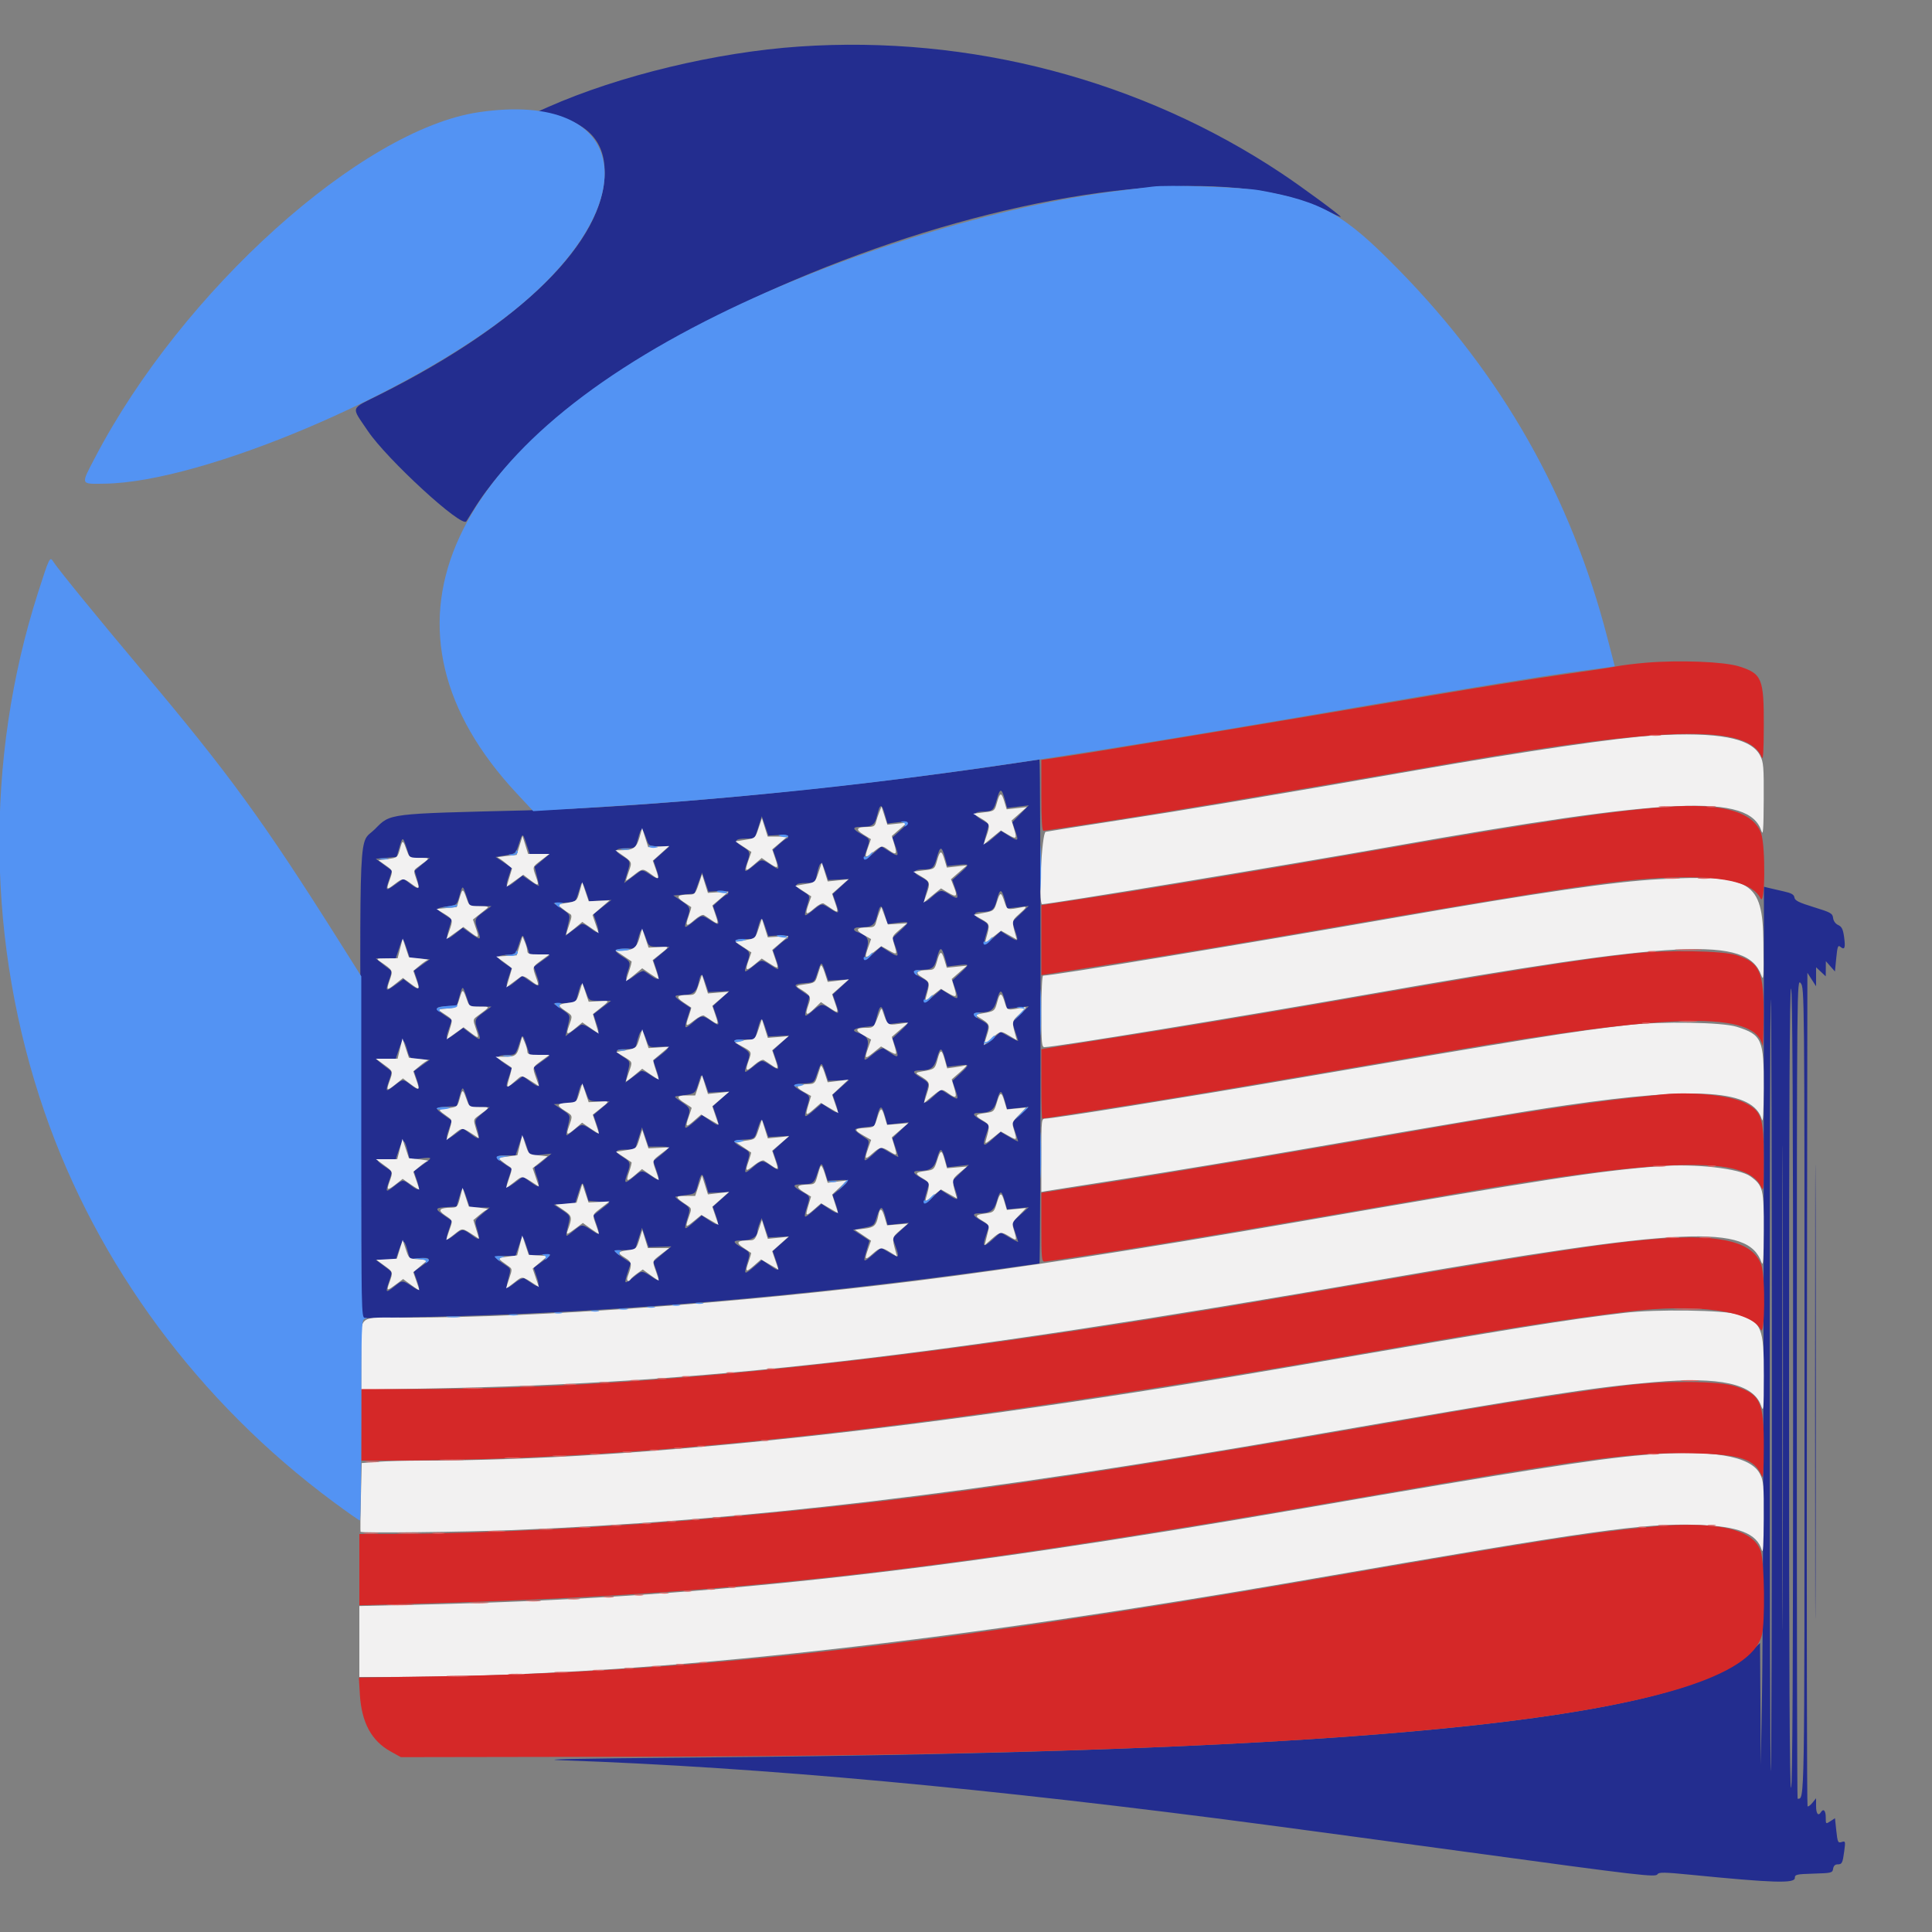 <svg id="svg" version="1.1" xmlns="http://www.w3.org/2000/svg" xmlns:xlink="http://www.w3.org/1999/xlink" width="44" height="44" viewBox="0, 0, 400,400"><rect x="0" y="0" width="400" height="400" fill="#808080" stroke="none"/><g id="svgg"><path id="path0" d="M165.550 9.631 C 148.306 10.800,128.185 15.643,113.437 22.173 L 111.400 23.075 113.438 23.520 C 121.513 25.283,125.188 29.077,125.196 35.658 C 125.214 49.925,107.968 66.988,78.718 81.641 C 72.365 84.824,72.645 84.001,76.140 89.200 C 80.091 95.078,95.580 109.308,96.545 107.946 C 96.602 107.866,97.260 106.810,98.007 105.600 C 124.168 63.257,234.765 24.366,274.500 43.537 C 276.205 44.360,277.600 44.986,277.600 44.929 C 277.600 44.616,269.719 38.810,265.314 35.879 C 236.276 16.552,200.868 7.236,165.550 9.631 M207.200 158.437 C 173.761 163.333,133.109 167.195,108.800 167.786 C 80.029 168.485,80.878 168.380,77.650 171.637 C 74.191 175.128,74.505 168.116,74.700 237.364 L 74.800 272.928 88.100 272.655 C 125.672 271.885,166.405 268.467,207.916 262.600 C 211.809 262.050,215.091 261.600,215.209 261.600 C 215.327 261.600,215.425 238.110,215.427 209.400 C 215.429 180.690,215.334 157.221,215.215 157.248 C 215.097 157.274,211.490 157.809,207.200 158.437 M208.011 165.438 L 208.525 167.277 210.763 167.005 L 213.000 166.734 211.291 168.491 L 209.582 170.249 210.195 171.987 C 210.969 174.181,210.839 174.287,208.883 173.052 L 207.290 172.047 205.626 173.471 C 203.609 175.197,203.465 175.110,204.215 172.615 C 204.538 171.544,204.756 170.639,204.701 170.604 C 204.645 170.568,203.909 170.123,203.065 169.615 C 201.372 168.596,201.633 168.022,203.800 168.000 C 205.465 167.983,205.784 167.674,206.382 165.500 C 207.034 163.125,207.360 163.113,208.011 165.438 M183.213 168.647 L 183.731 170.495 185.865 170.244 C 188.428 169.943,188.467 170.073,186.375 171.946 L 184.751 173.400 185.380 175.162 C 186.172 177.382,186.043 177.490,184.083 176.252 L 182.490 175.247 180.826 176.671 C 178.834 178.376,178.600 178.268,179.396 176.012 C 180.205 173.718,180.223 173.777,178.400 172.752 C 176.461 171.662,176.372 171.202,178.100 171.195 C 180.637 171.184,181.106 170.859,181.609 168.761 C 182.195 166.318,182.554 166.293,183.213 168.647 M161.144 172.888 C 162.360 172.822,163.200 172.944,163.200 173.188 C 163.200 173.415,163.065 173.605,162.900 173.612 C 162.735 173.618,162.020 174.151,161.312 174.795 L 160.024 175.967 160.612 177.634 C 161.407 179.887,161.356 180.193,160.300 179.507 C 157.595 177.750,157.810 177.769,156.155 179.133 C 154.145 180.789,153.918 180.733,154.618 178.750 C 155.432 176.443,155.394 176.309,153.615 175.209 C 151.798 174.087,152.096 173.616,154.627 173.606 L 156.254 173.600 156.986 171.300 L 157.717 169.000 158.403 171.000 L 159.088 173.000 161.144 172.888 M133.984 174.100 C 134.347 175.107,134.558 175.201,136.490 175.217 L 138.600 175.234 136.949 176.717 L 135.299 178.200 135.891 179.925 C 136.646 182.123,136.417 182.313,134.548 181.042 C 133.292 180.188,132.918 180.097,132.358 180.507 C 131.986 180.778,131.130 181.413,130.455 181.917 L 129.228 182.835 129.810 180.917 C 130.603 178.303,130.607 178.316,128.815 177.209 C 126.987 176.079,127.296 175.616,129.885 175.606 C 131.527 175.600,131.581 175.557,132.025 173.900 C 132.795 171.029,132.880 171.037,133.984 174.100 M109.000 174.800 L 109.664 176.800 111.732 176.806 L 113.800 176.812 112.235 178.136 L 110.670 179.460 111.135 181.307 C 111.391 182.323,111.600 183.263,111.600 183.396 C 111.600 183.529,110.831 183.109,109.891 182.462 L 108.181 181.286 106.675 182.494 C 104.821 183.981,104.534 183.760,105.320 181.452 L 105.931 179.661 104.265 178.544 L 102.600 177.428 104.677 177.087 C 106.725 176.751,106.763 176.719,107.409 174.773 C 108.213 172.352,108.187 172.351,109.000 174.800 M84.200 175.600 L 84.864 177.600 86.932 177.606 L 89.000 177.612 87.420 178.949 L 85.839 180.286 86.347 181.982 C 87.002 184.167,86.747 184.359,84.979 183.011 L 83.536 181.910 81.768 183.180 C 79.818 184.580,79.724 184.484,80.604 181.988 C 80.937 181.046,81.162 180.251,81.104 180.221 C 81.047 180.192,80.280 179.635,79.400 178.984 L 77.800 177.800 79.960 177.600 L 82.121 177.400 82.672 175.500 C 83.356 173.146,83.386 173.148,84.200 175.600 M195.614 177.449 L 196.132 179.298 198.266 179.078 C 200.827 178.814,200.850 178.889,198.775 180.746 L 197.151 182.200 197.780 183.962 C 198.556 186.139,198.405 186.315,196.674 185.246 C 194.895 184.146,194.692 184.168,193.000 185.653 C 191.232 187.206,191.077 187.069,191.818 184.607 C 192.455 182.489,192.489 182.560,190.287 181.368 C 188.867 180.600,189.231 180.002,191.124 179.994 C 193.081 179.986,193.367 179.737,193.982 177.500 C 194.635 175.123,194.960 175.113,195.614 177.449 M173.636 182.088 L 175.800 181.976 174.101 183.541 L 172.402 185.106 173.001 186.804 C 173.855 189.224,173.783 189.326,172.008 188.205 C 170.043 186.964,170.225 186.955,168.400 188.400 C 166.429 189.961,166.377 189.935,167.039 187.736 C 167.768 185.314,167.836 185.535,166.015 184.409 C 164.190 183.281,164.496 182.816,167.068 182.806 C 168.624 182.800,168.756 182.712,169.019 181.500 C 169.730 178.233,170.029 178.012,170.783 180.200 L 171.472 182.200 173.636 182.088 M148.742 184.471 C 150.019 184.392,150.800 184.505,150.800 184.771 C 150.800 185.007,150.665 185.205,150.500 185.212 C 150.335 185.218,149.620 185.751,148.912 186.395 L 147.624 187.567 148.212 189.234 C 149.054 191.621,148.980 191.723,147.208 190.605 C 145.243 189.364,145.425 189.355,143.600 190.800 C 141.635 192.357,141.523 192.320,142.218 190.350 C 143.044 188.009,142.993 187.837,141.100 186.553 L 139.400 185.400 141.597 185.200 L 143.795 185.000 144.573 182.830 L 145.351 180.659 146.017 182.630 L 146.684 184.600 148.742 184.471 M121.366 184.700 L 121.997 186.600 124.298 186.463 L 126.600 186.327 124.734 187.791 L 122.867 189.255 123.479 191.049 C 124.257 193.333,124.006 193.550,122.190 192.165 C 121.179 191.394,120.566 191.166,120.205 191.425 C 119.918 191.631,119.097 192.236,118.381 192.770 L 117.080 193.740 117.298 192.770 C 117.417 192.236,117.640 191.249,117.792 190.576 C 118.046 189.458,117.919 189.250,116.335 188.176 L 114.600 187.000 116.875 186.881 C 119.116 186.763,119.157 186.739,119.606 185.281 C 119.856 184.466,120.131 183.575,120.218 183.300 C 120.484 182.451,120.712 182.729,121.366 184.700 M96.600 185.600 L 97.264 187.600 99.511 187.600 L 101.758 187.600 100.079 188.835 C 98.209 190.209,98.155 190.404,98.982 192.750 C 99.668 194.692,99.518 194.737,97.403 193.227 L 95.806 192.086 94.285 193.291 C 92.415 194.772,92.246 194.639,92.965 192.249 L 93.532 190.366 91.958 189.325 C 90.104 188.098,90.133 188.029,92.648 187.669 C 94.538 187.399,94.585 187.357,95.111 185.497 C 95.773 183.151,95.787 183.152,96.600 185.600 M365.143 258.892 C 365.111 300.312,364.966 341.220,364.820 349.800 L 364.555 365.400 364.478 352.777 L 364.400 340.155 362.300 342.181 C 347.851 356.120,281.701 362.706,144.400 363.874 C 118.598 364.094,110.834 364.256,116.600 364.456 C 157.371 365.868,205.138 370.253,262.200 377.822 C 269.680 378.815,288.220 381.321,303.400 383.392 C 340.033 388.389,342.762 388.708,343.179 388.034 C 343.452 387.593,344.629 387.613,350.054 388.150 C 367.126 389.839,371.600 389.977,371.600 388.814 C 371.600 388.095,371.930 388.019,375.500 387.914 C 379.200 387.806,379.407 387.754,379.528 386.900 C 379.608 386.333,379.932 386.000,380.404 386.000 C 381.376 386.000,381.497 385.765,381.834 383.232 C 382.101 381.214,382.074 381.122,381.291 381.371 C 380.534 381.611,380.445 381.422,380.189 379.036 L 379.911 376.440 378.956 377.066 C 378.009 377.686,378.000 377.679,378.000 376.246 C 378.000 374.859,377.521 374.358,377.000 375.200 C 376.456 376.080,376.000 375.512,376.000 373.956 L 376.000 372.311 375.234 373.256 C 374.813 373.775,374.363 374.095,374.234 373.966 C 374.104 373.837,374.044 334.957,374.099 287.566 L 374.200 201.400 375.099 202.800 L 375.997 204.200 375.999 202.230 L 376.000 200.261 377.000 201.200 L 378.000 202.139 378.013 200.570 L 378.025 199.000 378.964 200.066 L 379.903 201.132 380.179 198.339 C 380.413 195.955,380.539 195.617,381.037 196.030 C 381.920 196.763,382.110 196.256,381.800 193.998 C 381.578 192.384,381.317 191.854,380.580 191.518 C 380.013 191.260,379.595 190.679,379.521 190.049 C 379.411 189.105,379.037 188.896,375.516 187.812 C 372.427 186.862,371.608 186.453,371.516 185.816 C 371.427 185.205,370.901 184.905,369.288 184.548 C 368.127 184.291,366.732 183.969,366.188 183.833 L 365.200 183.585 365.143 258.892 M208.011 186.238 L 208.525 188.077 210.763 187.822 L 213.000 187.567 211.275 189.221 L 209.550 190.875 210.174 192.705 C 210.957 195.003,210.850 195.094,208.842 193.826 L 207.208 192.795 205.593 194.254 C 203.632 196.025,203.428 195.899,204.186 193.381 C 204.819 191.275,204.849 191.338,202.687 190.168 C 201.383 189.463,201.593 188.802,203.124 188.795 C 205.365 188.783,205.842 188.427,206.369 186.371 C 206.997 183.921,207.354 183.892,208.011 186.238 M183.213 189.447 L 183.731 191.295 185.865 191.044 C 188.425 190.743,188.432 190.767,186.380 192.686 L 184.761 194.200 185.385 195.962 C 186.173 198.189,186.045 198.291,184.042 197.026 L 182.408 195.995 180.793 197.454 C 178.830 199.227,178.661 199.121,179.423 196.589 C 180.057 194.485,179.634 193.692,177.500 192.980 C 176.480 192.639,176.644 192.000,177.750 192.000 C 180.494 192.000,181.119 191.604,181.611 189.556 C 182.195 187.118,182.554 187.094,183.213 189.447 M161.142 193.671 C 162.419 193.592,163.200 193.705,163.200 193.971 C 163.200 194.207,163.065 194.405,162.900 194.412 C 162.735 194.418,162.020 194.951,161.312 195.595 L 160.024 196.767 160.612 198.434 C 161.407 200.687,161.356 200.993,160.300 200.307 C 157.591 198.547,157.810 198.566,156.087 199.931 C 154.028 201.562,153.918 201.533,154.618 199.550 C 155.431 197.244,155.393 197.108,153.625 196.016 C 151.684 194.816,151.876 194.400,154.372 194.400 L 156.296 194.400 156.810 192.500 C 157.566 189.702,157.681 189.653,158.414 191.821 L 159.084 193.800 161.142 193.671 M133.984 194.900 C 134.347 195.907,134.558 196.002,136.490 196.018 L 138.600 196.036 136.933 197.443 L 135.265 198.850 135.878 200.646 C 136.616 202.814,136.406 203.136,134.923 202.109 C 134.305 201.681,133.596 201.214,133.348 201.071 C 133.099 200.929,132.203 201.362,131.357 202.034 C 129.687 203.362,129.279 203.097,129.964 201.132 C 130.612 199.272,130.540 199.075,128.825 198.016 C 126.877 196.812,127.077 196.400,129.608 196.400 L 131.569 196.400 132.025 194.700 C 132.795 191.829,132.880 191.837,133.984 194.900 M108.993 195.580 L 109.651 197.560 111.725 197.680 L 113.800 197.800 112.149 198.989 L 110.498 200.178 111.049 201.739 C 111.965 204.335,111.784 204.565,109.862 203.243 L 108.125 202.047 106.642 203.270 C 104.815 204.775,104.534 204.559,105.320 202.252 L 105.931 200.461 104.310 199.338 C 102.550 198.118,102.849 197.745,105.668 197.640 C 106.582 197.606,106.831 197.313,107.400 195.600 C 108.214 193.151,108.187 193.151,108.993 195.580 M84.193 196.380 L 84.851 198.360 86.925 198.480 L 89.000 198.600 87.353 199.786 L 85.707 200.971 86.298 202.707 C 87.056 204.932,86.766 205.174,84.979 203.811 L 83.536 202.710 81.768 203.980 C 79.818 205.380,79.724 205.284,80.603 202.790 C 81.161 201.210,81.153 201.043,80.503 200.586 C 80.117 200.315,79.350 199.718,78.800 199.260 L 77.800 198.427 79.868 198.413 L 81.936 198.400 82.600 196.400 C 83.414 193.951,83.387 193.951,84.193 196.380 M195.613 198.247 L 196.131 200.095 198.265 199.844 C 200.825 199.543,200.832 199.567,198.780 201.486 L 197.161 203.000 197.785 204.762 C 198.570 206.982,198.442 207.089,196.483 205.852 L 194.890 204.847 193.226 206.271 C 191.208 207.998,191.064 207.910,191.818 205.407 C 192.455 203.290,192.488 203.360,190.300 202.175 C 188.827 201.378,188.911 200.801,190.500 200.795 C 192.982 200.784,193.431 200.471,193.969 198.371 C 194.597 195.919,194.954 195.892,195.613 198.247 M173.636 202.888 L 175.800 202.776 174.101 204.341 L 172.402 205.906 173.001 207.604 C 173.855 210.024,173.776 210.149,172.107 209.014 C 170.228 207.738,170.068 207.745,168.385 209.184 C 166.509 210.787,166.395 210.716,167.082 208.372 C 167.409 207.256,167.614 206.294,167.538 206.233 C 167.462 206.173,166.693 205.652,165.829 205.076 C 164.117 203.936,164.288 203.707,167.000 203.514 C 168.481 203.408,168.638 203.281,169.109 201.800 C 170.023 198.928,170.061 198.910,170.782 201.000 L 171.472 203.000 173.636 202.888 M148.839 205.287 L 151.000 205.175 149.301 206.741 L 147.602 208.306 148.201 210.004 C 149.055 212.424,148.976 212.549,147.307 211.414 C 145.428 210.138,145.268 210.145,143.585 211.584 C 141.697 213.198,141.573 213.115,142.331 210.745 L 142.988 208.690 142.016 208.045 C 139.314 206.253,139.232 206.028,141.271 206.013 C 143.414 205.998,144.207 205.403,144.614 203.504 C 145.075 201.359,145.312 201.344,146.012 203.421 L 146.678 205.400 148.839 205.287 M373.600 287.816 C 373.600 374.781,373.640 372.400,372.171 372.400 C 372.077 372.400,372.006 334.195,372.013 287.500 C 372.027 203.024,372.031 202.605,372.813 203.544 C 373.590 204.477,373.600 205.545,373.600 287.816 M121.584 206.100 C 121.953 207.124,122.137 207.200,124.248 207.200 L 126.515 207.200 124.682 208.600 L 122.848 210.000 123.469 211.822 C 124.249 214.109,124.117 214.225,122.214 212.932 C 121.206 212.247,120.501 212.008,120.177 212.242 C 119.905 212.439,119.097 213.036,118.381 213.570 L 117.080 214.540 117.298 213.570 C 117.417 213.036,117.640 212.049,117.792 211.376 C 118.046 210.258,117.919 210.050,116.335 208.976 L 114.600 207.800 116.890 207.680 L 119.180 207.561 119.630 205.880 C 120.395 203.031,120.481 203.041,121.584 206.100 M96.600 206.400 L 97.264 208.400 99.511 208.400 L 101.758 208.400 100.079 209.635 C 98.209 211.009,98.155 211.204,98.982 213.550 C 99.672 215.505,99.499 215.555,97.441 213.998 L 95.882 212.818 94.269 214.004 C 92.295 215.455,92.141 215.340,92.934 213.013 L 93.557 211.183 91.979 210.138 C 89.902 208.764,89.985 208.466,92.488 208.321 L 94.577 208.200 95.112 206.300 C 95.773 203.950,95.787 203.951,96.600 206.400 M371.246 287.400 C 371.246 344.756,371.118 369.842,370.823 370.137 C 370.526 370.434,370.400 345.884,370.400 287.400 C 370.400 228.956,370.526 204.366,370.823 204.663 C 371.117 204.957,371.246 230.084,371.246 287.400 M208.006 207.022 L 208.516 208.843 210.758 208.594 L 213.000 208.344 211.275 210.010 L 209.550 211.675 210.175 213.509 C 210.519 214.517,210.800 215.416,210.800 215.505 C 210.800 215.595,209.982 215.211,208.981 214.652 L 207.163 213.636 205.571 215.074 C 203.633 216.825,203.430 216.693,204.186 214.181 C 204.819 212.077,204.847 212.138,202.700 210.975 C 201.189 210.157,201.322 209.600,203.026 209.600 C 205.109 209.600,205.826 209.050,206.395 207.016 C 207.035 204.730,207.365 204.732,208.006 207.022 M369.100 327.868 C 369.043 350.271,368.996 332.060,368.996 287.400 C 368.996 242.740,369.043 224.411,369.100 246.668 C 369.157 268.926,369.157 305.466,369.100 327.868 M366.854 286.800 C 366.854 330.623,366.752 366.581,366.627 366.706 C 366.502 366.831,366.400 330.873,366.400 286.800 C 366.400 242.727,366.502 206.769,366.627 206.893 C 366.751 207.018,366.853 242.976,366.854 286.800 M183.211 210.238 L 183.725 212.077 185.863 211.809 C 188.426 211.489,188.446 211.554,186.380 213.486 L 184.761 215.000 185.385 216.762 C 186.139 218.892,185.989 219.125,184.523 218.109 C 183.905 217.681,183.192 217.212,182.938 217.065 C 182.684 216.919,181.715 217.436,180.784 218.213 C 178.736 219.924,178.672 219.885,179.423 217.389 C 180.057 215.285,179.634 214.492,177.500 213.780 C 176.214 213.351,176.779 212.895,178.929 212.626 L 181.059 212.360 181.566 210.380 C 182.197 207.921,182.553 207.890,183.211 210.238 M161.239 214.487 L 163.400 214.375 161.701 215.941 L 160.002 217.506 160.601 219.204 C 161.455 221.624,161.383 221.726,159.608 220.605 C 157.643 219.364,157.825 219.355,156.000 220.800 C 154.035 222.357,153.923 222.320,154.618 220.350 C 155.432 218.041,155.394 217.909,153.600 216.800 C 151.481 215.490,151.580 215.200,154.148 215.200 L 156.296 215.200 156.810 213.300 C 157.566 210.502,157.681 210.453,158.412 212.621 L 159.078 214.600 161.239 214.487 M375.796 288.200 C 375.796 330.000,375.843 347.041,375.900 326.068 C 375.957 305.096,375.957 270.896,375.900 250.068 C 375.843 229.241,375.796 246.400,375.796 288.200 M133.998 215.738 C 134.386 216.812,134.523 216.869,136.405 216.738 C 138.811 216.572,138.862 216.767,136.828 218.378 L 135.256 219.623 135.873 221.433 C 136.648 223.709,136.516 223.824,134.614 222.532 C 133.606 221.847,132.901 221.608,132.577 221.842 C 132.305 222.039,131.497 222.636,130.781 223.170 L 129.480 224.140 129.698 223.170 C 129.817 222.636,130.042 221.640,130.196 220.957 C 130.450 219.834,130.338 219.627,129.039 218.824 C 127.094 217.622,127.229 217.200,129.557 217.200 C 131.301 217.200,131.540 217.093,131.760 216.218 C 132.637 212.722,132.890 212.668,133.998 215.738 M108.993 216.380 L 109.651 218.360 111.725 218.480 L 113.800 218.600 112.149 219.789 L 110.498 220.978 111.049 222.539 C 111.969 225.146,111.780 225.402,109.937 224.046 L 108.274 222.823 106.665 224.007 C 104.696 225.455,104.541 225.340,105.334 223.013 L 105.957 221.183 104.360 220.126 C 102.556 218.932,102.828 218.416,105.268 218.406 C 106.672 218.400,106.764 218.314,107.400 216.400 C 108.214 213.951,108.187 213.951,108.993 216.380 M84.342 217.479 C 84.818 219.152,84.828 219.159,86.910 219.279 L 89.000 219.400 87.353 220.586 L 85.707 221.771 86.298 223.507 C 87.047 225.705,86.795 225.942,85.089 224.640 C 83.390 223.345,83.440 223.343,81.558 224.834 C 79.829 226.203,79.728 226.071,80.603 223.590 C 81.161 222.010,81.153 221.843,80.503 221.386 C 80.117 221.115,79.350 220.518,78.800 220.060 L 77.800 219.227 79.868 219.213 L 81.936 219.200 82.612 217.164 C 83.356 214.925,83.631 214.975,84.342 217.479 M195.611 219.038 L 196.125 220.877 198.263 220.609 C 200.826 220.289,200.846 220.354,198.780 222.286 L 197.161 223.800 197.785 225.562 C 198.573 227.789,198.445 227.891,196.442 226.626 L 194.808 225.595 193.193 227.054 C 191.232 228.825,191.028 228.699,191.786 226.181 C 192.417 224.085,192.490 224.246,190.300 222.903 C 188.817 221.993,188.916 221.600,190.626 221.600 C 192.709 221.600,193.426 221.050,193.995 219.016 C 194.636 216.727,194.965 216.731,195.611 219.038 M173.628 223.675 L 175.800 223.590 174.090 225.115 L 172.379 226.640 172.994 228.382 C 173.773 230.591,173.578 230.757,171.679 229.499 L 170.141 228.482 168.570 229.826 C 166.511 231.589,166.374 231.545,167.039 229.336 C 167.786 226.855,167.823 226.977,166.000 225.952 C 163.895 224.769,163.981 224.466,166.462 224.321 C 168.475 224.203,168.536 224.162,169.066 222.600 C 170.045 219.716,170.061 219.709,170.774 221.780 L 171.456 223.761 173.628 223.675 M148.836 226.089 L 151.000 225.978 149.290 227.509 L 147.579 229.040 148.190 230.770 C 149.071 233.268,148.986 233.366,147.078 232.054 L 145.356 230.869 143.778 232.219 C 141.727 233.975,141.516 233.938,142.218 231.950 C 143.044 229.608,142.993 229.437,141.100 228.159 C 139.496 227.077,139.457 227.005,140.400 226.898 C 143.733 226.519,143.933 226.419,144.404 224.887 C 144.655 224.069,144.958 223.130,145.076 222.800 C 145.207 222.437,145.564 222.988,145.982 224.200 L 146.672 226.200 148.836 226.089 M121.584 226.900 C 121.947 227.907,122.158 228.002,124.090 228.018 L 126.200 228.036 124.528 229.447 L 122.856 230.858 123.428 232.479 C 124.206 234.685,124.151 234.990,123.100 234.307 C 120.384 232.542,120.620 232.558,118.782 234.015 C 116.879 235.521,116.989 235.732,117.801 232.134 C 118.065 230.964,117.956 230.783,116.367 229.734 L 114.648 228.600 116.914 228.480 L 119.180 228.361 119.630 226.680 C 120.395 223.831,120.481 223.841,121.584 226.900 M96.600 227.200 L 97.264 229.200 99.332 229.206 L 101.400 229.212 99.820 230.549 C 98.248 231.878,98.242 231.895,98.720 233.489 C 99.468 235.987,99.319 236.157,97.537 234.846 L 95.874 233.623 94.265 234.807 C 92.298 236.253,92.141 236.139,92.928 233.828 L 93.547 232.014 91.982 230.907 C 89.939 229.462,89.994 229.265,92.488 229.121 L 94.577 229.000 95.112 227.100 C 95.773 224.750,95.787 224.751,96.600 227.200 M208.006 227.822 L 208.516 229.643 210.758 229.401 L 213.000 229.158 211.259 230.770 L 209.518 232.381 210.159 234.262 C 210.512 235.296,210.800 236.218,210.800 236.309 C 210.800 236.401,209.981 235.996,208.980 235.409 L 207.160 234.343 205.545 235.803 C 203.581 237.577,203.316 237.414,204.155 234.950 C 204.510 233.909,204.800 233.011,204.800 232.954 C 204.800 232.898,204.080 232.447,203.200 231.952 C 201.301 230.885,201.168 230.400,202.774 230.400 C 204.989 230.400,205.841 229.795,206.391 227.833 C 207.035 225.530,207.364 225.528,208.006 227.822 M183.206 231.022 L 183.716 232.843 185.958 232.594 L 188.200 232.344 186.475 234.010 L 184.750 235.675 185.375 237.509 C 185.719 238.517,186.000 239.418,186.000 239.509 C 186.000 239.601,185.181 239.196,184.180 238.609 L 182.360 237.543 180.745 239.003 C 178.781 240.776,178.665 240.704,179.430 238.181 C 180.014 236.253,180.006 236.184,179.137 235.600 C 176.428 233.780,176.418 233.705,178.840 233.403 L 181.068 233.124 181.571 231.162 C 182.196 228.725,182.554 228.694,183.206 231.022 M161.239 235.287 L 163.400 235.175 161.701 236.741 L 160.002 238.306 160.601 240.004 C 161.455 242.424,161.376 242.549,159.707 241.414 C 157.828 240.138,157.668 240.145,155.985 241.584 C 154.123 243.175,153.985 243.109,154.639 240.936 C 155.386 238.455,155.423 238.577,153.600 237.552 C 151.489 236.365,151.581 236.066,154.100 235.921 C 156.165 235.802,156.209 235.773,156.709 234.200 C 157.624 231.327,157.661 231.310,158.385 233.400 L 159.078 235.400 161.239 235.287 M136.340 237.383 C 138.815 237.362,138.853 237.502,136.819 239.137 L 135.238 240.407 135.819 242.054 C 136.606 244.286,136.554 244.592,135.500 243.907 C 132.795 242.150,133.010 242.169,131.355 243.533 C 129.345 245.189,129.118 245.133,129.818 243.150 C 130.635 240.832,130.576 240.574,129.000 239.600 C 127.100 238.426,127.240 238.000,129.527 238.000 L 131.454 238.000 132.186 235.700 L 132.917 233.400 133.599 235.400 L 134.280 237.400 136.340 237.383 M109.017 237.251 L 109.698 239.302 111.946 239.070 L 114.193 238.838 112.597 240.204 C 111.718 240.955,110.873 241.577,110.718 241.585 C 110.563 241.593,110.698 242.343,111.018 243.250 C 111.950 245.892,111.781 246.136,109.947 244.807 L 108.293 243.609 106.675 244.800 C 104.695 246.255,104.540 246.141,105.334 243.813 L 105.957 241.983 104.379 240.938 C 102.305 239.566,102.387 239.200,104.768 239.200 L 106.736 239.200 107.400 237.200 C 108.216 234.744,108.184 234.743,109.017 237.251 M84.370 238.246 L 84.838 240.106 87.019 239.849 C 89.654 239.540,89.675 239.609,87.438 241.216 L 85.676 242.481 86.283 244.262 C 87.047 246.506,86.802 246.748,85.089 245.440 C 83.390 244.145,83.440 244.143,81.558 245.634 C 79.823 247.007,79.726 246.874,80.620 244.350 C 81.223 242.648,81.215 242.584,80.342 242.000 C 77.672 240.217,77.627 240.028,79.868 240.013 L 81.936 240.000 82.601 237.997 C 83.379 235.655,83.730 235.704,84.370 238.246 M195.611 239.838 L 196.125 241.677 198.363 241.422 L 200.600 241.167 198.875 242.821 L 197.150 244.475 197.774 246.305 C 198.560 248.612,198.453 248.696,196.390 247.394 L 194.705 246.330 193.160 247.839 C 191.277 249.678,191.022 249.515,191.795 246.966 C 192.123 245.885,192.393 244.967,192.396 244.926 C 192.398 244.885,191.680 244.447,190.800 243.952 C 188.901 242.885,188.768 242.400,190.374 242.400 C 192.589 242.400,193.441 241.795,193.991 239.833 C 194.637 237.527,194.964 237.528,195.611 239.838 M173.481 244.332 C 176.026 244.173,176.074 244.340,173.985 246.075 L 172.371 247.416 172.990 249.170 C 173.775 251.397,173.581 251.558,171.652 250.282 L 170.089 249.247 168.481 250.624 C 166.409 252.397,166.327 252.368,167.015 250.100 C 167.777 247.589,167.826 247.753,166.003 246.712 C 163.963 245.547,163.985 245.201,166.100 245.194 C 168.252 245.186,168.569 244.961,169.195 243.000 C 169.987 240.517,170.122 240.477,170.762 242.538 L 171.361 244.465 173.481 244.332 M146.124 245.080 L 146.672 246.960 148.836 246.875 L 151.000 246.790 149.290 248.315 L 147.579 249.840 148.194 251.582 C 148.975 253.797,148.779 253.957,146.852 252.682 L 145.289 251.647 143.681 253.024 C 141.624 254.785,141.568 254.766,142.239 252.536 C 142.990 250.043,143.025 250.160,141.153 248.921 C 140.247 248.322,139.662 247.793,139.853 247.747 C 140.044 247.701,141.051 247.548,142.091 247.408 C 143.907 247.164,143.999 247.088,144.431 245.477 C 145.205 242.594,145.387 242.551,146.124 245.080 M121.324 246.842 L 121.831 248.600 124.004 248.800 L 126.178 249.000 124.512 250.315 L 122.846 251.631 123.423 253.266 C 124.206 255.485,124.153 255.791,123.100 255.107 C 120.384 253.342,120.620 253.358,118.782 254.815 C 116.879 256.321,116.989 256.532,117.801 252.934 C 118.065 251.764,117.956 251.583,116.367 250.534 L 114.648 249.400 116.857 249.282 L 119.065 249.164 119.764 246.947 C 120.558 244.430,120.627 244.425,121.324 246.842 M96.600 248.000 L 97.264 250.000 99.332 250.006 L 101.400 250.012 99.820 251.349 C 98.248 252.678,98.242 252.695,98.720 254.289 C 99.443 256.704,99.325 256.933,97.900 255.879 C 95.837 254.354,95.774 254.349,94.186 255.611 C 92.326 257.090,92.141 256.941,92.937 254.605 L 93.563 252.766 91.997 251.683 C 89.948 250.267,90.001 250.065,92.460 249.921 L 94.520 249.800 95.072 247.900 C 95.756 245.546,95.786 245.548,96.600 248.000 M207.999 248.597 L 208.503 250.395 210.751 250.172 L 213.000 249.950 211.247 251.531 L 209.495 253.112 210.147 255.027 C 210.506 256.081,210.800 257.018,210.800 257.109 C 210.800 257.201,209.981 256.796,208.980 256.209 L 207.160 255.143 205.545 256.603 C 203.581 258.377,203.316 258.214,204.155 255.750 C 204.510 254.709,204.800 253.811,204.800 253.754 C 204.800 253.698,204.080 253.247,203.200 252.752 C 201.301 251.685,201.168 251.200,202.774 251.200 C 204.989 251.200,205.841 250.595,206.391 248.633 C 207.034 246.335,207.364 246.328,207.999 248.597 M183.289 251.818 L 183.775 253.636 185.988 253.397 L 188.200 253.158 186.501 254.732 L 184.802 256.306 185.401 258.004 C 186.267 260.456,186.189 260.545,184.205 259.382 L 182.409 258.330 180.736 259.762 C 178.709 261.497,178.640 261.456,179.395 258.966 C 179.723 257.885,179.993 256.957,179.996 256.905 C 179.998 256.853,179.235 256.321,178.300 255.724 L 176.600 254.637 178.782 254.213 C 180.929 253.796,180.973 253.759,181.552 251.895 C 182.287 249.527,182.672 249.510,183.289 251.818 M161.236 256.089 L 163.400 255.978 161.690 257.509 L 159.979 259.040 160.590 260.770 C 161.471 263.268,161.386 263.366,159.478 262.054 L 157.756 260.869 156.178 262.219 C 154.110 263.989,153.974 263.946,154.639 261.736 C 155.389 259.245,155.420 259.350,153.603 258.312 C 151.547 257.138,151.585 256.800,153.771 256.800 C 155.566 256.800,156.800 256.065,156.800 254.997 C 156.800 254.698,157.001 253.945,157.247 253.326 L 157.694 252.200 158.383 254.200 L 159.072 256.200 161.236 256.089 M136.644 258.123 L 139.000 258.046 137.125 259.643 L 135.250 261.241 135.825 262.871 C 136.606 265.085,136.552 265.391,135.500 264.707 C 132.791 262.947,133.010 262.966,131.287 264.331 C 129.199 265.985,129.158 265.961,129.931 263.545 L 130.588 261.490 129.616 260.845 C 126.837 259.002,126.804 258.828,129.227 258.813 L 131.454 258.800 132.186 256.500 L 132.917 254.200 133.602 256.200 L 134.287 258.200 136.644 258.123 M109.013 258.040 L 109.691 260.081 111.846 259.812 C 114.455 259.486,114.487 259.601,112.238 261.216 L 110.476 262.481 111.083 264.262 C 111.816 266.414,111.603 266.735,110.123 265.709 C 109.505 265.281,108.796 264.814,108.548 264.671 C 108.299 264.529,107.416 264.951,106.586 265.611 C 104.740 267.079,104.642 267.003,105.284 264.601 C 105.777 262.759,105.761 262.672,104.819 262.047 C 102.029 260.197,102.000 260.028,104.468 260.013 L 106.736 260.000 107.400 258.000 C 108.215 255.545,108.184 255.544,109.013 258.040 M84.380 258.928 L 84.869 260.676 86.835 260.487 C 89.229 260.257,89.337 260.719,87.230 262.179 L 85.659 263.268 86.230 264.884 C 87.006 267.085,86.951 267.390,85.900 266.707 C 83.188 264.945,83.414 264.963,81.644 266.365 C 79.823 267.808,79.722 267.689,80.615 265.156 C 81.188 263.532,81.182 263.375,80.515 262.878 C 80.122 262.584,79.350 262.002,78.800 261.584 L 77.800 260.825 79.868 260.813 L 81.936 260.800 82.601 258.797 C 83.370 256.481,83.702 256.506,84.380 258.928 " stroke="none" fill="#232d8f" fill-rule="evenodd"></path><path id="path1" d="M342.400 152.277 C 335.100 152.706,316.217 155.464,293.600 159.404 C 261.758 164.953,245.576 167.675,231.800 169.800 C 223.880 171.022,216.995 172.111,216.500 172.219 C 215.679 172.398,214.953 187.200,215.765 187.200 C 217.365 187.200,266.046 179.178,287.400 175.396 C 346.263 164.970,362.198 164.288,364.698 172.087 C 365.025 173.109,365.127 171.690,365.159 165.684 C 365.196 158.739,365.121 157.813,364.409 156.418 C 362.557 152.787,355.698 151.496,342.400 152.277 M206.411 166.159 C 205.921 167.912,205.912 167.919,203.704 168.195 L 201.490 168.471 203.145 169.458 C 204.990 170.559,205.053 170.782,204.201 173.197 L 203.602 174.895 205.410 173.413 L 207.218 171.932 208.659 172.782 C 210.446 173.836,210.584 173.707,209.946 171.577 L 209.437 169.877 211.018 168.485 L 212.600 167.093 210.510 167.327 L 208.420 167.560 207.947 165.980 C 207.339 163.951,207.019 163.989,206.411 166.159 M182.058 168.118 C 181.810 168.732,181.495 169.677,181.360 170.218 C 181.155 171.034,180.867 171.201,179.657 171.206 C 177.308 171.216,177.033 171.708,178.773 172.783 L 180.316 173.737 179.758 175.319 C 178.932 177.661,179.047 177.789,180.758 176.434 C 182.609 174.968,182.558 174.974,184.061 176.044 C 185.572 177.119,185.776 176.881,185.147 174.782 L 184.639 173.086 186.220 171.707 L 187.800 170.327 185.762 170.537 L 183.724 170.748 183.117 168.874 L 182.509 167.000 182.058 168.118 M157.050 171.473 C 156.359 173.530,156.337 173.549,154.306 173.873 L 152.258 174.200 153.913 175.295 L 155.568 176.390 154.984 178.045 C 154.121 180.492,154.237 180.602,156.050 179.050 L 157.699 177.638 159.142 178.619 C 161.118 179.962,161.246 179.878,160.513 177.728 L 159.876 175.855 161.438 174.534 L 163.000 173.212 160.970 173.206 L 158.940 173.200 158.343 171.300 L 157.746 169.400 157.050 171.473 M132.417 173.338 C 131.822 175.466,131.139 175.991,128.926 176.021 L 127.400 176.042 128.378 176.721 C 130.928 178.490,130.897 178.430,130.218 180.350 C 129.878 181.313,129.600 182.183,129.600 182.284 C 129.600 182.385,130.301 181.912,131.158 181.234 C 133.036 179.746,133.095 179.742,134.794 180.995 C 136.475 182.236,136.559 182.147,135.780 179.962 L 135.151 178.200 136.848 176.681 L 138.546 175.162 136.378 175.281 L 134.209 175.400 133.579 173.421 L 132.948 171.443 132.417 173.338 M107.573 175.034 L 106.965 177.000 104.782 177.235 C 103.582 177.364,102.780 177.504,103.000 177.546 C 103.220 177.587,103.990 178.112,104.711 178.711 L 106.023 179.800 105.452 181.696 L 104.881 183.592 106.608 182.351 L 108.336 181.110 109.706 182.155 C 111.532 183.549,111.665 183.486,110.982 181.550 C 110.216 179.378,110.160 179.556,112.073 178.086 L 113.745 176.800 111.543 176.800 L 109.340 176.800 108.761 174.934 L 108.181 173.068 107.573 175.034 M82.822 175.721 C 82.308 177.558,82.271 177.590,80.331 177.847 L 78.362 178.108 79.781 179.118 C 81.411 180.278,81.385 180.176,80.618 182.350 C 79.937 184.280,80.022 184.329,81.764 183.000 C 83.384 181.765,83.525 181.764,85.194 182.995 C 86.873 184.234,86.958 184.147,86.189 181.969 C 85.585 180.258,85.593 180.195,86.485 179.535 C 89.222 177.507,89.197 177.627,86.890 177.613 C 84.956 177.601,84.747 177.508,84.384 176.500 C 83.396 173.759,83.374 173.749,82.822 175.721 M194.011 178.159 C 193.521 179.912,193.512 179.919,191.304 180.195 L 189.090 180.471 190.745 181.458 C 192.590 182.559,192.653 182.782,191.801 185.197 L 191.202 186.895 193.010 185.413 L 194.818 183.932 196.259 184.782 C 198.058 185.843,198.289 185.627,197.502 183.623 L 196.879 182.038 198.540 180.597 L 200.200 179.156 198.119 179.389 L 196.039 179.622 195.556 178.011 C 194.939 175.951,194.621 175.981,194.011 178.159 M169.459 180.646 C 168.780 182.668,168.747 182.696,166.709 183.046 L 164.647 183.400 166.308 184.495 L 167.968 185.590 167.380 187.257 C 166.615 189.425,166.860 189.582,168.611 188.044 C 169.410 187.343,170.259 186.904,170.524 187.057 C 170.786 187.208,171.478 187.662,172.062 188.066 C 173.567 189.106,173.628 189.024,172.912 186.922 L 172.272 185.045 173.957 183.549 L 175.643 182.053 173.506 182.274 L 171.370 182.494 170.758 180.547 L 170.146 178.600 169.459 180.646 M144.641 183.100 C 144.026 184.930,143.798 185.201,142.868 185.205 C 140.196 185.219,139.833 185.614,141.483 186.713 C 142.317 187.269,143.047 187.758,143.104 187.799 C 143.162 187.841,142.935 188.651,142.600 189.600 C 141.814 191.826,142.050 191.990,143.811 190.444 C 144.610 189.743,145.459 189.304,145.724 189.457 C 145.986 189.608,146.678 190.062,147.262 190.466 C 148.766 191.506,148.828 191.424,148.115 189.334 L 147.480 187.467 149.162 186.034 L 150.844 184.600 148.702 184.732 L 146.561 184.865 145.953 182.932 L 145.346 181.000 144.641 183.100 M343.600 182.025 C 334.128 182.526,318.913 184.737,288.800 189.991 C 255.870 195.736,217.879 202.000,215.965 202.000 C 215.758 202.000,215.600 205.205,215.600 209.400 C 215.600 215.930,215.676 216.800,216.243 216.800 C 218.330 216.800,256.012 210.648,283.600 205.802 C 347.844 194.519,361.703 193.851,364.641 201.896 C 365.133 203.243,365.180 202.536,365.095 195.128 C 364.949 182.441,362.620 181.021,343.600 182.025 M120.011 184.560 C 119.440 186.599,119.444 186.596,117.002 187.005 L 115.403 187.273 116.366 188.053 C 116.895 188.481,117.594 188.981,117.920 189.163 C 118.439 189.453,118.431 189.731,117.856 191.418 C 117.495 192.477,117.200 193.415,117.200 193.504 C 117.200 193.593,117.957 193.038,118.881 192.270 L 120.562 190.873 122.258 192.040 L 123.954 193.207 123.313 191.326 L 122.672 189.445 124.435 187.926 L 126.198 186.408 124.043 186.504 L 121.888 186.600 121.217 184.624 L 120.547 182.647 120.011 184.560 M95.167 185.855 L 94.565 187.800 92.465 188.000 L 90.366 188.200 91.983 189.194 C 93.797 190.310,93.834 190.437,93.012 192.766 L 92.424 194.432 94.180 193.171 L 95.936 191.910 97.306 192.955 C 99.146 194.359,99.252 194.294,98.535 192.190 L 97.918 190.380 99.035 189.490 C 99.649 189.000,100.433 188.381,100.776 188.113 C 101.289 187.712,101.025 187.623,99.290 187.613 C 97.356 187.601,97.147 187.508,96.784 186.500 C 95.816 183.814,95.800 183.808,95.167 185.855 M206.397 186.734 C 205.817 188.544,205.742 188.608,203.707 188.998 L 201.614 189.400 203.250 190.337 C 204.981 191.328,204.991 191.376,204.140 194.389 C 203.869 195.348,203.911 195.338,205.560 194.032 L 207.259 192.686 208.892 193.604 L 210.525 194.521 210.253 193.561 C 209.455 190.743,209.481 190.588,210.965 189.285 C 212.580 187.866,212.706 187.615,211.700 187.812 C 208.486 188.442,208.548 188.460,207.986 186.759 C 207.268 184.582,207.088 184.580,206.397 186.734 M182.041 188.918 C 181.802 189.532,181.495 190.477,181.360 191.018 C 181.155 191.834,180.867 192.001,179.657 192.006 C 177.285 192.016,176.987 192.533,178.775 193.538 L 180.355 194.426 179.778 196.063 C 178.926 198.478,179.038 198.596,180.830 197.177 L 182.459 195.886 184.030 196.769 C 185.780 197.753,185.793 197.737,185.120 195.489 C 184.642 193.897,184.650 193.877,186.220 192.521 L 187.800 191.156 185.814 191.278 L 183.827 191.400 183.151 189.600 L 182.475 187.800 182.041 188.918 M157.059 192.246 C 156.380 194.268,156.347 194.296,154.309 194.646 L 152.247 195.000 153.908 196.095 L 155.568 197.190 154.980 198.857 C 154.219 201.015,154.437 201.157,156.234 199.676 L 157.710 198.459 159.247 199.430 C 161.259 200.700,161.255 200.703,160.515 198.534 L 159.880 196.667 161.562 195.234 L 163.244 193.800 161.102 193.932 L 158.961 194.065 158.353 192.132 L 157.746 190.200 157.059 192.246 M132.412 194.157 C 131.834 196.221,131.017 196.800,128.681 196.800 L 127.414 196.800 129.007 197.862 C 129.883 198.446,130.665 198.976,130.745 199.040 C 130.825 199.104,130.600 200.008,130.245 201.050 C 129.890 202.091,129.600 203.015,129.600 203.104 C 129.600 203.193,130.357 202.638,131.281 201.870 L 132.962 200.473 134.681 201.656 C 135.627 202.306,136.400 202.772,136.400 202.690 C 136.400 202.609,136.112 201.696,135.759 200.661 L 135.118 198.780 136.235 197.890 C 138.780 195.862,138.767 195.971,136.442 196.090 L 134.284 196.200 133.615 194.224 L 132.947 192.247 132.412 194.157 M107.570 195.843 L 106.964 197.800 104.852 197.922 L 102.741 198.044 104.370 199.224 C 105.267 199.874,105.998 200.449,105.996 200.503 C 105.993 200.556,105.730 201.463,105.410 202.517 L 104.828 204.435 106.055 203.517 C 106.730 203.013,107.518 202.431,107.805 202.225 C 108.165 201.966,108.765 202.183,109.737 202.925 C 111.586 204.335,111.669 204.296,110.982 202.350 C 110.202 200.138,110.171 200.238,112.079 198.835 L 113.758 197.600 111.479 197.600 C 109.582 197.600,109.197 197.483,109.182 196.900 C 109.172 196.515,108.942 195.679,108.670 195.043 L 108.176 193.886 107.570 195.843 M82.849 196.361 L 82.326 198.400 80.063 198.421 C 77.815 198.442,77.806 198.446,78.778 199.121 C 81.424 200.958,81.385 200.879,80.685 202.933 C 79.938 205.125,80.018 205.170,81.954 203.637 L 83.422 202.474 84.980 203.635 C 86.881 205.052,86.972 204.987,86.188 202.766 L 85.567 201.006 86.884 199.914 C 87.608 199.313,88.380 198.787,88.600 198.746 C 88.820 198.704,88.025 198.564,86.832 198.435 L 84.664 198.200 84.018 196.261 L 83.371 194.321 82.849 196.361 M194.000 199.000 C 193.544 200.630,193.378 200.803,192.248 200.828 C 189.688 200.886,189.306 201.353,190.975 202.384 C 192.553 203.360,192.571 203.450,191.740 206.389 C 191.467 207.352,191.504 207.344,193.134 206.052 L 194.809 204.726 196.255 205.579 C 198.046 206.636,198.184 206.508,197.547 204.382 L 197.039 202.686 198.620 201.307 L 200.200 199.927 198.110 200.144 L 196.020 200.360 195.547 198.780 C 194.936 196.743,194.619 196.788,194.000 199.000 M169.884 200.000 C 169.761 200.330,169.460 201.253,169.216 202.050 C 168.797 203.414,168.646 203.518,166.685 203.790 C 164.895 204.038,164.705 204.144,165.343 204.539 C 167.900 206.124,168.000 206.298,167.374 208.074 C 166.607 210.247,166.915 210.433,168.590 208.809 L 169.969 207.473 171.576 208.537 C 173.663 209.918,173.660 209.919,172.912 207.722 L 172.272 205.845 174.000 204.311 L 175.728 202.778 173.548 203.034 L 171.369 203.290 170.738 201.345 C 170.352 200.155,170.021 199.633,169.884 200.000 M144.641 203.900 C 143.978 205.873,143.855 206.000,142.601 206.000 C 140.098 206.000,139.805 206.396,141.481 207.512 C 142.316 208.068,143.047 208.558,143.104 208.599 C 143.162 208.641,142.935 209.451,142.600 210.400 C 141.826 212.593,141.945 212.674,143.786 211.211 C 144.616 210.551,145.499 210.129,145.748 210.271 C 145.996 210.414,146.678 210.862,147.262 211.266 C 148.767 212.306,148.828 212.224,148.112 210.122 L 147.472 208.245 149.164 206.787 L 150.857 205.329 148.712 205.507 L 146.567 205.685 145.956 203.743 L 145.346 201.800 144.641 203.900 M119.965 205.456 C 119.390 207.308,119.283 207.411,117.688 207.626 C 115.432 207.931,115.348 208.125,116.988 209.242 C 118.613 210.349,118.575 210.205,117.818 212.350 C 117.131 214.296,117.332 214.366,119.186 212.829 L 120.572 211.680 122.266 212.846 L 123.960 214.011 123.357 211.981 L 122.754 209.951 123.853 209.075 C 126.377 207.065,126.366 207.171,124.042 207.290 L 121.884 207.400 121.226 205.456 L 120.568 203.511 119.965 205.456 M95.167 206.655 C 94.567 208.592,94.556 208.601,92.582 208.800 L 90.600 209.000 92.095 210.000 C 93.824 211.156,93.761 210.936,93.040 213.332 L 92.481 215.192 94.227 213.938 L 95.973 212.684 97.360 213.742 C 99.200 215.146,99.256 215.107,98.517 212.938 C 97.890 211.098,97.894 211.067,98.841 210.366 C 101.629 208.303,101.601 208.427,99.290 208.413 C 97.356 208.401,97.147 208.308,96.784 207.300 C 95.816 204.614,95.800 204.608,95.167 206.655 M206.475 207.437 C 205.968 209.331,205.903 209.382,203.400 209.814 C 201.990 210.058,201.889 210.144,202.547 210.545 C 204.987 212.030,205.037 212.136,204.327 214.356 L 203.674 216.399 205.309 215.000 C 207.240 213.346,207.147 213.360,209.045 214.479 L 210.535 215.359 210.258 214.379 C 209.446 211.510,209.466 211.414,211.179 209.867 C 212.527 208.649,212.661 208.412,211.913 208.563 C 208.488 209.255,208.548 209.270,208.046 207.595 C 207.391 205.408,207.027 205.372,206.475 207.437 M182.188 209.400 C 180.857 212.883,180.929 212.800,179.244 212.800 C 177.074 212.800,176.929 213.300,178.794 214.349 L 180.355 215.226 179.778 216.863 C 178.932 219.261,179.035 219.370,180.805 217.948 L 182.410 216.658 184.005 217.555 C 185.782 218.554,185.794 218.540,185.118 216.284 L 184.636 214.675 186.342 213.206 L 188.047 211.737 185.976 212.003 C 183.750 212.289,183.758 212.296,182.699 209.200 C 182.537 208.727,182.428 208.770,182.188 209.400 M157.041 213.100 C 156.433 214.911,156.189 215.205,155.268 215.240 C 154.681 215.262,153.750 215.409,153.200 215.567 L 152.200 215.854 153.400 216.512 C 155.709 217.779,155.669 217.703,155.003 219.591 C 154.214 221.827,154.448 221.992,156.211 220.444 C 157.010 219.743,157.859 219.304,158.124 219.457 C 158.386 219.608,159.078 220.062,159.662 220.466 C 161.167 221.506,161.228 221.424,160.512 219.322 L 159.872 217.445 161.564 215.987 L 163.257 214.529 161.112 214.707 L 158.967 214.885 158.356 212.943 L 157.746 211.000 157.041 213.100 M337.200 212.210 C 325.700 213.514,316.875 214.933,266.600 223.564 C 245.282 227.224,217.975 231.600,216.453 231.600 C 215.612 231.600,215.600 231.710,215.600 239.190 L 215.600 246.780 216.700 246.582 C 217.305 246.473,224.730 245.308,233.200 243.993 C 241.670 242.678,258.500 239.888,270.600 237.793 C 303.724 232.058,314.963 230.181,324.200 228.840 C 351.595 224.865,363.006 225.686,364.768 231.758 C 365.014 232.608,365.139 230.567,365.164 225.284 C 365.211 215.174,364.800 214.241,359.569 212.586 C 356.585 211.642,344.069 211.432,337.200 212.210 M132.367 215.056 C 131.778 216.964,131.728 217.008,129.680 217.404 L 127.593 217.807 129.197 218.798 C 131.037 219.935,130.986 219.773,130.200 222.000 C 129.870 222.935,129.600 223.783,129.600 223.883 C 129.600 223.984,130.357 223.438,131.281 222.670 L 132.962 221.273 134.681 222.456 C 135.627 223.106,136.400 223.572,136.400 223.490 C 136.400 223.409,136.110 222.491,135.755 221.450 C 135.400 220.408,135.175 219.514,135.255 219.463 C 135.335 219.411,136.103 218.771,136.962 218.042 L 138.524 216.716 136.401 216.858 L 134.278 217.000 133.623 215.056 L 132.968 213.111 132.367 215.056 M107.614 216.400 C 107.017 218.564,106.720 218.786,104.407 218.794 L 102.614 218.800 104.207 219.862 C 105.083 220.446,105.857 220.968,105.927 221.022 C 105.997 221.077,105.776 222.057,105.437 223.202 C 104.758 225.487,104.774 225.490,107.117 223.433 C 108.097 222.574,107.994 222.549,110.698 224.306 L 111.596 224.889 110.998 223.194 C 110.200 220.932,110.167 221.041,112.079 219.635 L 113.758 218.400 111.479 218.400 C 109.582 218.400,109.197 218.283,109.182 217.700 C 109.172 217.315,108.927 216.460,108.638 215.800 L 108.112 214.600 107.614 216.400 M82.825 217.100 L 82.320 219.200 80.081 219.200 L 77.842 219.200 79.521 220.435 C 81.429 221.838,81.398 221.738,80.618 223.950 C 79.925 225.913,80.038 225.954,81.954 224.437 L 83.422 223.274 84.980 224.435 C 86.881 225.852,86.972 225.787,86.188 223.566 L 85.567 221.806 86.884 220.714 C 87.608 220.113,88.380 219.587,88.600 219.546 C 88.820 219.504,88.025 219.364,86.832 219.235 L 84.664 219.000 83.997 217.000 L 83.329 215.000 82.825 217.100 M194.081 219.413 C 193.568 221.332,193.504 221.381,191.000 221.814 C 189.590 222.058,189.489 222.144,190.147 222.545 C 192.586 224.029,192.637 224.137,191.928 226.352 L 191.276 228.391 192.979 226.995 C 194.984 225.353,194.940 225.360,196.461 226.444 C 197.973 227.520,198.176 227.282,197.546 225.177 L 197.036 223.475 198.818 221.923 C 199.798 221.070,200.330 220.453,200.000 220.552 C 199.670 220.652,198.658 220.837,197.751 220.963 L 196.102 221.193 195.599 219.397 C 194.967 217.137,194.689 217.141,194.081 219.413 M169.884 220.800 C 169.761 221.130,169.453 222.075,169.199 222.900 C 168.822 224.125,168.542 224.407,167.669 224.440 C 164.838 224.545,164.460 224.958,166.265 225.972 L 167.929 226.908 167.379 228.735 C 166.684 231.047,166.796 231.130,168.541 229.598 L 169.966 228.347 171.769 229.403 L 173.572 230.459 172.926 228.564 L 172.280 226.668 173.958 225.103 L 175.635 223.538 173.499 223.805 L 171.363 224.072 170.735 222.136 C 170.351 220.951,170.021 220.433,169.884 220.800 M144.641 224.700 L 143.936 226.800 142.168 226.800 C 140.036 226.800,139.933 227.246,141.800 228.400 C 142.570 228.876,143.200 229.318,143.200 229.382 C 143.200 229.447,142.928 230.270,142.596 231.212 C 141.821 233.408,141.997 233.529,143.741 231.998 L 145.166 230.747 146.969 231.803 L 148.772 232.859 148.122 230.952 L 147.472 229.045 149.215 227.543 L 150.959 226.041 148.764 226.268 L 146.570 226.494 145.958 224.547 L 145.346 222.600 144.641 224.700 M119.966 226.256 C 119.367 228.190,119.355 228.201,117.482 228.322 C 115.235 228.467,115.127 228.843,117.000 230.000 C 118.604 230.991,118.593 230.951,117.818 233.150 C 117.132 235.094,117.337 235.164,119.159 233.605 L 120.518 232.443 122.259 233.641 C 123.217 234.299,124.000 234.772,124.000 234.690 C 124.000 234.609,123.712 233.696,123.359 232.661 L 122.718 230.780 123.835 229.890 C 126.381 227.862,126.370 227.961,124.039 228.085 L 121.878 228.200 121.223 226.256 L 120.568 224.311 119.966 226.256 M95.222 227.321 C 94.706 229.165,94.678 229.189,92.688 229.453 C 90.512 229.741,90.499 229.639,92.928 231.390 C 93.611 231.882,93.618 232.042,93.043 233.979 L 92.430 236.043 94.059 234.753 C 95.811 233.366,95.594 233.349,98.268 235.086 L 99.137 235.651 98.558 233.728 C 97.998 231.866,98.008 231.784,98.890 231.131 C 101.622 229.108,101.597 229.227,99.290 229.213 C 97.356 229.201,97.147 229.108,96.784 228.100 C 95.796 225.359,95.774 225.349,95.222 227.321 M206.371 228.300 C 205.826 230.113,205.722 230.210,204.107 230.426 C 201.817 230.732,201.719 230.955,203.430 231.965 C 204.971 232.874,204.990 232.983,204.144 235.971 C 203.881 236.901,203.940 236.886,205.540 235.600 L 207.210 234.258 208.805 235.155 C 210.577 236.151,210.592 236.134,209.932 233.932 C 209.478 232.414,209.505 232.331,210.959 230.842 L 212.453 229.312 210.457 229.504 L 208.461 229.696 207.967 228.048 C 207.333 225.932,207.069 225.973,206.371 228.300 M181.600 231.502 C 181.005 233.385,180.985 233.401,179.100 233.522 C 176.792 233.670,176.739 233.933,178.785 235.101 L 180.363 236.003 179.782 237.652 C 178.932 240.059,179.045 240.219,180.614 238.841 C 182.288 237.372,182.498 237.348,184.253 238.433 C 185.765 239.367,185.790 239.327,185.118 237.084 L 184.636 235.475 186.346 234.002 L 188.057 232.529 185.858 232.712 L 183.660 232.894 183.167 231.247 C 182.537 229.146,182.334 229.179,181.600 231.502 M157.057 233.851 C 156.371 235.895,156.362 235.902,154.324 236.172 L 152.279 236.444 153.839 237.483 C 154.698 238.055,155.447 238.558,155.504 238.599 C 155.562 238.641,155.335 239.451,155.000 240.400 C 154.226 242.593,154.345 242.674,156.186 241.211 C 157.016 240.551,157.899 240.129,158.148 240.271 C 158.396 240.414,159.078 240.862,159.662 241.266 C 161.167 242.306,161.228 242.224,160.512 240.122 L 159.872 238.245 161.615 236.743 L 163.359 235.241 161.164 235.468 L 158.970 235.694 158.358 233.747 L 157.746 231.800 157.057 233.851 M132.364 235.855 C 131.765 237.784,131.745 237.801,129.642 238.136 L 127.522 238.473 129.061 239.498 C 129.908 240.062,130.665 240.576,130.745 240.640 C 130.825 240.704,130.611 241.576,130.269 242.578 C 129.547 244.699,129.716 244.781,131.559 243.205 L 132.918 242.043 134.659 243.241 C 135.617 243.899,136.400 244.362,136.400 244.270 C 136.400 244.177,136.130 243.335,135.800 242.400 C 135.013 240.169,134.953 240.362,136.900 238.856 L 138.600 237.541 136.428 237.651 L 134.256 237.761 133.612 235.836 L 132.968 233.911 132.364 235.855 M107.627 237.091 L 107.124 239.182 105.093 239.452 L 103.063 239.721 103.995 240.477 C 104.508 240.892,105.194 241.381,105.520 241.563 C 106.039 241.853,106.031 242.131,105.456 243.818 C 105.095 244.877,104.800 245.816,104.800 245.905 C 104.800 245.994,105.540 245.481,106.444 244.765 C 108.213 243.364,107.990 243.346,110.689 245.100 L 111.578 245.677 110.928 243.772 L 110.279 241.866 111.821 240.633 L 113.363 239.400 111.414 239.200 C 109.480 239.002,109.459 238.984,108.797 237.000 L 108.129 235.000 107.627 237.091 M82.788 237.900 L 82.249 240.000 80.046 240.000 L 77.842 240.000 79.521 241.235 C 81.430 242.638,81.398 242.537,80.616 244.755 C 79.970 246.587,80.166 246.597,82.381 244.848 L 83.363 244.074 85.081 245.256 C 86.027 245.906,86.800 246.362,86.800 246.270 C 86.800 246.177,86.523 245.314,86.184 244.353 L 85.567 242.606 86.884 241.514 C 87.608 240.913,88.380 240.387,88.600 240.346 C 88.820 240.304,88.025 240.164,86.832 240.035 L 84.664 239.800 83.996 237.800 L 83.328 235.800 82.788 237.900 M194.000 240.302 C 193.430 242.106,193.316 242.211,191.707 242.426 C 189.417 242.732,189.319 242.955,191.030 243.965 C 192.571 244.874,192.590 244.983,191.744 247.971 C 191.481 248.901,191.540 248.886,193.140 247.600 L 194.810 246.258 196.467 247.190 L 198.125 248.121 197.853 247.161 C 197.041 244.294,197.063 244.172,198.662 242.820 L 200.200 241.519 198.135 241.697 L 196.069 241.876 195.583 240.138 C 194.966 237.936,194.741 237.959,194.000 240.302 M169.922 241.406 C 169.790 241.623,169.476 242.565,169.225 243.500 C 168.811 245.042,168.650 245.203,167.485 245.228 C 164.951 245.284,164.640 245.712,166.360 246.775 L 167.920 247.739 167.375 249.551 C 166.683 251.849,166.797 251.929,168.556 250.385 L 169.995 249.121 171.759 250.155 L 173.523 251.188 172.904 249.253 L 172.285 247.317 173.842 245.852 L 175.400 244.387 173.383 244.634 L 171.366 244.881 170.765 242.946 C 170.434 241.882,170.055 241.189,169.922 241.406 M343.800 241.436 C 331.164 242.380,319.169 244.223,268.800 252.957 C 235.850 258.670,210.331 262.613,189.628 265.189 C 152.103 269.858,111.664 272.779,84.200 272.804 C 73.672 272.814,74.800 271.889,74.800 280.511 L 74.800 287.730 89.100 287.468 C 146.027 286.426,193.081 281.043,285.400 265.008 C 348.852 253.986,361.919 253.392,364.718 261.400 C 365.038 262.318,365.144 260.755,365.168 254.759 C 365.203 246.171,365.026 245.454,362.400 243.548 C 360.175 241.933,351.037 240.895,343.800 241.436 M144.641 245.500 L 143.936 247.600 141.868 247.613 C 139.627 247.628,139.672 247.817,142.342 249.600 C 143.216 250.184,143.224 250.246,142.616 251.962 C 141.828 254.187,141.915 254.250,143.729 252.755 L 145.213 251.531 146.983 252.569 L 148.754 253.607 148.113 251.726 L 147.472 249.845 149.200 248.311 L 150.928 246.778 148.748 247.034 L 146.569 247.290 145.957 245.345 L 145.346 243.400 144.641 245.500 M119.966 247.056 L 119.365 249.000 117.182 249.200 L 115.000 249.400 116.695 250.550 C 118.480 251.761,118.535 252.031,117.543 254.723 C 117.163 255.753,117.350 255.694,119.439 254.128 L 120.678 253.198 122.339 254.402 C 123.252 255.064,124.000 255.537,124.000 255.453 C 124.000 255.369,123.730 254.535,123.400 253.600 C 122.613 251.369,122.553 251.562,124.500 250.056 L 126.200 248.741 124.028 248.851 L 121.856 248.961 121.212 247.036 L 120.568 245.111 119.966 247.056 M95.249 247.961 C 94.762 249.862,94.640 250.002,93.463 250.028 C 90.918 250.085,90.554 250.529,92.156 251.620 C 93.820 252.754,93.778 252.595,93.000 254.800 C 92.670 255.735,92.400 256.583,92.400 256.684 C 92.400 256.785,93.140 256.281,94.044 255.565 C 95.814 254.163,95.589 254.146,98.293 255.903 L 99.187 256.483 98.596 254.542 L 98.005 252.600 99.302 251.511 C 100.016 250.912,100.780 250.387,101.000 250.346 C 101.220 250.304,100.425 250.164,99.232 250.035 L 97.064 249.800 96.418 247.861 L 95.771 245.921 95.249 247.961 M206.371 249.100 C 205.826 250.913,205.722 251.010,204.107 251.226 C 201.819 251.531,201.719 251.755,203.424 252.761 C 204.645 253.481,204.842 253.782,204.641 254.611 C 204.508 255.155,204.279 256.095,204.132 256.700 L 203.864 257.800 205.346 256.500 C 207.092 254.968,207.290 254.943,209.053 256.033 C 210.560 256.964,210.588 256.922,209.932 254.732 C 209.478 253.214,209.505 253.131,210.959 251.642 L 212.453 250.112 210.457 250.304 L 208.461 250.496 207.967 248.848 C 207.333 246.732,207.069 246.773,206.371 249.100 M181.839 251.700 C 181.448 253.725,180.999 254.140,178.928 254.386 L 177.000 254.614 178.670 255.741 L 180.341 256.867 179.770 258.484 C 178.933 260.857,179.049 261.015,180.614 259.641 C 182.297 258.164,182.492 258.145,184.319 259.273 L 185.732 260.147 185.456 259.173 C 184.637 256.279,184.656 256.185,186.356 254.731 L 187.986 253.335 185.823 253.515 L 183.660 253.694 183.167 252.047 C 182.572 250.062,182.174 249.958,181.839 251.700 M157.041 254.700 C 156.426 256.530,156.198 256.801,155.268 256.805 C 152.596 256.819,152.233 257.214,153.883 258.313 C 154.717 258.869,155.447 259.358,155.504 259.399 C 155.562 259.441,155.335 260.251,155.000 261.200 C 154.221 263.409,154.395 263.531,156.141 261.998 L 157.566 260.747 159.369 261.803 L 161.172 262.859 160.522 260.952 L 159.872 259.045 161.557 257.549 L 163.243 256.053 161.106 256.274 L 158.970 256.494 158.358 254.547 L 157.746 252.600 157.041 254.700 M132.371 256.634 C 131.789 258.511,131.686 258.610,130.088 258.826 C 127.823 259.132,127.719 259.361,129.378 260.387 C 130.866 261.306,130.920 261.672,129.951 264.300 C 129.625 265.187,130.114 265.586,130.588 264.819 C 130.718 264.609,131.332 264.075,131.953 263.633 L 133.082 262.829 134.741 264.049 C 135.654 264.720,136.400 265.186,136.400 265.085 C 136.400 264.984,136.130 264.135,135.800 263.200 C 135.013 260.970,134.956 261.159,136.873 259.686 L 138.545 258.400 136.343 258.400 L 134.140 258.400 133.561 256.534 L 132.981 254.668 132.371 256.634 M107.599 257.857 L 107.071 259.914 105.035 260.186 C 102.821 260.482,102.804 260.371,105.348 262.203 C 106.058 262.715,106.063 262.836,105.448 264.642 C 105.091 265.687,104.800 266.616,104.800 266.705 C 104.800 266.794,105.540 266.281,106.444 265.565 C 108.213 264.164,107.990 264.146,110.689 265.900 L 111.578 266.477 110.927 264.566 L 110.276 262.655 111.827 261.353 L 113.377 260.051 111.421 259.926 L 109.465 259.800 108.796 257.800 L 108.128 255.800 107.599 257.857 M82.766 258.656 L 82.164 260.600 80.052 260.722 L 77.941 260.844 79.570 262.024 C 81.420 263.364,81.406 263.316,80.612 265.566 C 79.976 267.369,80.041 267.376,82.230 265.735 L 83.459 264.812 85.130 266.041 C 86.048 266.716,86.800 267.186,86.800 267.085 C 86.800 266.984,86.520 266.113,86.179 265.150 L 85.557 263.400 87.067 262.126 L 88.577 260.851 86.621 260.726 C 84.668 260.600,84.664 260.597,84.017 258.656 L 83.368 256.711 82.766 258.656 M336.312 271.812 C 323.900 273.290,314.386 274.825,269.478 282.589 C 193.272 295.765,132.487 302.379,87.400 302.402 C 84.100 302.403,79.935 302.519,78.144 302.658 L 74.888 302.912 74.716 309.956 C 74.621 313.830,74.590 317.065,74.648 317.143 C 74.853 317.423,95.944 317.189,105.800 316.797 C 154.305 314.873,201.371 309.315,270.200 297.383 C 319.422 288.851,329.719 287.252,342.518 286.152 C 356.122 284.982,363.001 286.493,364.598 291.000 C 365.124 292.484,365.166 292.040,365.182 284.887 C 365.205 274.826,364.742 273.720,359.845 272.138 C 357.033 271.229,342.854 271.033,336.312 271.812 M340.291 301.235 C 330.487 302.044,314.364 304.571,270.416 312.186 C 191.964 325.779,144.988 330.895,86.300 332.238 L 74.400 332.510 74.400 339.855 L 74.400 347.200 80.500 347.197 C 131.133 347.174,191.585 340.760,271.156 326.969 C 329.771 316.811,340.253 315.339,351.378 315.705 C 359.932 315.987,363.762 317.485,364.763 320.941 C 365.016 321.815,365.139 319.839,365.164 314.484 C 365.197 307.437,365.128 306.628,364.375 305.150 C 362.458 301.393,354.347 300.074,340.291 301.235 " stroke="none" fill="#f2f1f1" fill-rule="evenodd"></path><path id="path2" d="M340.800 137.208 C 338.490 137.402,335.700 137.749,334.600 137.979 C 333.500 138.209,328.550 138.959,323.600 139.646 C 318.650 140.333,306.230 142.317,296.000 144.054 C 263.584 149.561,228.015 155.485,221.700 156.430 L 215.600 157.341 215.600 164.671 C 215.600 169.750,215.736 172.000,216.042 172.000 C 216.284 172.000,222.899 171.005,230.742 169.790 C 243.331 167.838,255.378 165.804,300.800 157.962 C 345.180 150.301,362.037 149.994,364.751 156.800 C 365.038 157.521,365.156 155.716,365.175 150.326 C 365.208 140.445,364.797 139.459,360.023 137.962 C 356.928 136.992,347.686 136.629,340.800 137.208 M344.800 167.075 C 333.358 167.938,318.053 170.246,281.400 176.639 C 260.802 180.231,236.720 184.219,224.501 186.059 L 215.602 187.400 215.601 194.645 L 215.600 201.889 216.500 201.738 C 216.995 201.655,224.354 200.507,232.854 199.187 C 241.353 197.867,258.183 195.078,270.254 192.988 C 325.888 183.357,336.748 181.775,348.200 181.635 C 357.613 181.519,362.979 182.956,364.499 186.000 C 365.438 187.879,365.569 175.311,364.639 172.600 C 363.071 168.030,356.482 166.195,344.800 167.075 M338.200 197.423 C 326.712 198.687,314.509 200.635,273.200 207.804 C 260.990 209.923,243.620 212.811,234.600 214.221 C 225.580 215.632,217.615 216.887,216.900 217.011 L 215.600 217.236 215.600 224.418 C 215.600 228.368,215.685 231.600,215.788 231.600 C 215.891 231.600,222.866 230.521,231.288 229.202 C 245.027 227.050,254.133 225.517,299.200 217.765 C 346.470 209.635,363.520 209.312,364.921 216.523 C 365.014 217.005,365.113 214.340,365.140 210.600 C 365.207 201.178,364.399 199.334,359.517 197.758 C 356.633 196.827,345.248 196.649,338.200 197.423 M343.400 226.670 C 342.740 226.752,339.680 227.093,336.600 227.427 C 328.747 228.279,311.616 230.879,297.000 233.436 C 269.691 238.215,242.292 242.828,229.300 244.834 L 215.600 246.950 215.600 254.075 C 215.600 260.341,215.677 261.200,216.240 261.200 C 216.593 261.200,223.298 260.207,231.140 258.992 C 243.747 257.041,254.395 255.243,301.200 247.162 C 344.809 239.634,361.799 239.260,364.631 245.766 C 365.108 246.860,365.169 246.204,365.168 240.000 C 365.167 231.311,364.745 230.069,361.200 228.306 C 357.952 226.692,349.474 225.912,343.400 226.670 M344.000 256.433 C 333.080 257.218,319.814 259.272,266.983 268.360 C 190.418 281.531,133.420 287.593,86.100 287.599 L 74.800 287.600 74.800 295.000 L 74.800 302.400 79.900 302.395 C 134.789 302.341,192.373 295.920,288.000 279.192 C 311.115 275.149,324.907 272.999,337.000 271.555 C 351.303 269.848,362.608 271.378,364.533 275.283 C 365.400 277.042,365.531 264.386,364.671 261.917 C 363.039 257.231,356.614 255.526,344.000 256.433 M337.000 286.804 C 327.720 287.918,311.124 290.489,294.400 293.404 C 220.645 306.258,192.305 310.325,149.600 314.184 C 127.810 316.153,99.649 317.557,81.300 317.588 L 74.400 317.600 74.400 324.975 L 74.400 332.350 81.700 332.160 C 150.092 330.384,190.673 325.911,280.600 310.238 C 328.119 301.956,338.076 300.622,350.400 300.889 C 360.369 301.105,363.348 302.083,364.751 305.600 C 365.040 306.326,365.156 304.720,365.175 299.733 C 365.210 290.213,364.485 288.668,359.200 286.991 C 355.818 285.918,345.131 285.828,337.000 286.804 M340.400 316.226 C 328.176 317.472,316.485 319.321,271.000 327.199 C 193.439 340.634,142.449 346.251,90.648 347.069 L 74.296 347.327 74.501 350.764 C 74.851 356.624,76.887 360.414,80.871 362.620 L 83.000 363.800 130.600 363.721 C 284.793 363.466,360.184 355.378,364.759 338.600 C 365.473 335.982,365.325 323.532,364.552 321.168 C 362.993 316.402,354.904 314.747,340.400 316.226 " stroke="none" fill="#d52828" fill-rule="evenodd"></path><path id="path3" d="M99.145 23.229 C 74.843 26.798,37.690 60.221,19.690 94.706 C 16.668 100.495,16.564 100.217,21.738 100.138 C 41.960 99.829,84.824 81.678,106.400 64.287 C 134.422 41.701,130.348 18.646,99.145 23.229 M238.600 38.640 C 237.940 38.734,235.060 39.091,232.200 39.434 C 206.980 42.457,174.146 52.576,148.600 65.199 C 91.087 93.619,75.565 130.568,106.983 164.269 L 110.403 167.938 113.302 167.762 C 132.001 166.627,137.821 166.221,147.600 165.370 C 184.674 162.144,213.906 157.988,281.000 146.406 C 303.519 142.519,321.036 139.689,328.000 138.813 C 329.870 138.578,332.056 138.286,332.858 138.165 L 334.315 137.944 332.797 132.072 C 325.217 102.753,311.086 77.823,289.600 55.864 C 278.342 44.358,273.764 41.742,260.800 39.405 C 257.153 38.748,241.610 38.212,238.600 38.640 M7.871 122.700 C -3.226 157.330,-2.752 195.519,9.206 230.200 C 20.139 261.909,41.186 290.326,69.000 310.932 C 71.860 313.051,74.335 314.788,74.500 314.792 C 74.665 314.797,74.800 305.453,74.800 294.029 C 74.800 274.584,74.845 273.247,75.500 273.076 C 76.167 272.902,76.167 272.891,75.500 272.846 C 74.839 272.803,74.800 270.833,74.800 237.466 L 74.800 202.131 70.282 194.966 C 54.523 169.973,47.407 160.198,29.396 138.800 C 20.428 128.146,11.956 117.759,11.050 116.308 C 10.323 115.145,10.236 115.321,7.871 122.700 M186.905 170.277 C 187.293 170.378,187.490 170.655,187.343 170.892 C 187.185 171.149,187.264 171.208,187.538 171.038 C 188.307 170.563,188.057 169.997,187.100 170.046 C 186.415 170.082,186.368 170.137,186.905 170.277 M215.367 179.800 C 215.367 183.980,215.426 185.636,215.498 183.479 C 215.571 181.323,215.570 177.903,215.498 175.879 C 215.425 173.856,215.366 175.620,215.367 179.800 M161.200 172.953 C 161.200 173.038,161.650 173.193,162.200 173.298 C 162.750 173.403,163.200 173.334,163.200 173.145 C 163.200 172.955,162.750 172.800,162.200 172.800 C 161.650 172.800,161.200 172.869,161.200 172.953 M134.341 175.301 C 134.543 175.503,135.133 175.601,135.654 175.519 C 136.455 175.393,136.398 175.337,135.287 175.152 C 134.493 175.021,134.119 175.079,134.341 175.301 M128.705 175.883 C 129.202 175.979,129.922 175.975,130.305 175.875 C 130.687 175.775,130.280 175.696,129.400 175.701 C 128.520 175.705,128.207 175.787,128.705 175.883 M106.800 176.333 C 106.800 176.590,106.395 176.821,105.900 176.846 C 105.159 176.885,105.131 176.927,105.742 177.084 C 106.540 177.289,107.525 176.591,107.073 176.140 C 106.923 175.990,106.800 176.077,106.800 176.333 M180.004 176.996 C 179.732 177.323,179.350 177.493,179.155 177.372 C 178.960 177.251,178.800 177.343,178.800 177.576 C 178.800 178.239,179.407 178.076,180.200 177.200 C 180.598 176.760,180.828 176.400,180.711 176.400 C 180.594 176.400,180.276 176.668,180.004 176.996 M78.705 177.883 C 79.202 177.979,79.922 177.975,80.305 177.875 C 80.687 177.775,80.280 177.696,79.400 177.701 C 78.520 177.705,78.207 177.787,78.705 177.883 M148.400 184.555 C 148.400 184.640,148.930 184.787,149.579 184.882 C 150.227 184.977,150.667 184.908,150.555 184.728 C 150.357 184.407,148.400 184.250,148.400 184.555 M114.800 186.951 C 114.800 187.034,115.105 187.349,115.477 187.651 C 115.855 187.958,116.029 187.993,115.872 187.730 C 115.708 187.456,115.884 187.184,116.295 187.077 C 116.735 186.962,116.586 186.875,115.900 186.846 C 115.295 186.821,114.800 186.868,114.800 186.951 M93.000 187.600 L 91.400 187.886 92.876 187.943 C 93.688 187.974,94.464 187.820,94.600 187.600 C 94.736 187.380,94.792 187.226,94.724 187.257 C 94.656 187.288,93.880 187.442,93.000 187.600 M160.800 193.755 C 160.800 193.840,161.330 193.987,161.979 194.082 C 162.627 194.177,163.067 194.108,162.955 193.928 C 162.757 193.607,160.800 193.450,160.800 193.755 M204.804 194.596 C 204.532 194.923,204.150 195.093,203.955 194.972 C 203.760 194.851,203.600 194.943,203.600 195.176 C 203.600 195.839,204.207 195.676,205.000 194.800 C 205.398 194.360,205.628 194.000,205.511 194.000 C 205.394 194.000,205.076 194.268,204.804 194.596 M152.245 194.728 C 152.133 194.908,152.573 194.977,153.221 194.882 C 153.870 194.787,154.400 194.640,154.400 194.555 C 154.400 194.250,152.443 194.407,152.245 194.728 M127.457 196.707 C 127.353 196.876,127.972 196.948,128.834 196.865 C 129.695 196.783,130.400 196.645,130.400 196.558 C 130.400 196.260,127.647 196.400,127.457 196.707 M106.800 197.133 C 106.800 197.390,106.215 197.627,105.500 197.660 C 104.221 197.719,104.219 197.723,105.349 197.891 C 106.495 198.062,107.591 197.458,107.073 196.940 C 106.923 196.790,106.800 196.877,106.800 197.133 M180.004 197.796 C 179.732 198.123,179.350 198.293,179.155 198.172 C 178.960 198.051,178.800 198.143,178.800 198.376 C 178.800 199.039,179.407 198.876,180.200 198.000 C 180.598 197.560,180.828 197.200,180.711 197.200 C 180.594 197.200,180.276 197.468,180.004 197.796 M189.200 201.176 C 189.200 201.383,189.408 201.681,189.662 201.838 C 189.936 202.008,190.015 201.949,189.857 201.692 C 189.710 201.455,189.907 201.178,190.295 201.077 C 190.832 200.937,190.785 200.882,190.100 200.846 C 189.605 200.821,189.200 200.969,189.200 201.176 M215.367 209.600 C 215.367 213.890,215.426 215.645,215.498 213.500 C 215.570 211.355,215.570 207.845,215.498 205.700 C 215.426 203.555,215.367 205.310,215.367 209.600 M192.404 206.596 C 192.132 206.923,191.750 207.093,191.555 206.972 C 191.360 206.851,191.200 206.943,191.200 207.176 C 191.200 207.839,191.807 207.676,192.600 206.800 C 192.998 206.360,193.228 206.000,193.111 206.000 C 192.994 206.000,192.676 206.268,192.404 206.596 M114.800 207.751 C 114.800 207.834,115.105 208.149,115.477 208.451 C 115.849 208.753,116.028 208.790,115.874 208.534 C 115.721 208.278,115.821 207.977,116.098 207.866 C 116.374 207.754,116.195 207.649,115.700 207.632 C 115.205 207.614,114.800 207.668,114.800 207.751 M92.500 208.295 C 90.474 208.437,89.895 208.841,90.862 209.438 C 91.148 209.615,91.215 209.548,91.038 209.262 C 90.839 208.939,91.294 208.800,92.553 208.800 C 93.543 208.800,94.464 208.620,94.600 208.400 C 94.736 208.180,94.792 208.033,94.724 208.074 C 94.656 208.115,93.655 208.214,92.500 208.295 M211.143 208.688 L 212.086 208.867 210.943 210.133 L 209.800 211.400 211.086 210.239 C 212.473 208.986,212.470 208.368,211.076 208.454 C 210.244 208.506,210.248 208.518,211.143 208.688 M201.600 209.976 C 201.600 210.183,201.808 210.481,202.062 210.638 C 202.336 210.808,202.415 210.749,202.257 210.492 C 202.110 210.255,202.307 209.978,202.695 209.877 C 203.232 209.737,203.185 209.682,202.500 209.646 C 202.005 209.621,201.600 209.769,201.600 209.976 M205.009 215.191 C 204.615 215.625,204.109 215.868,203.885 215.729 C 203.642 215.579,203.600 215.676,203.780 215.968 C 204.039 216.387,206.000 215.117,206.000 214.530 C 206.000 214.234,205.684 214.444,205.009 215.191 M152.000 215.545 C 152.000 215.734,152.450 215.803,153.000 215.698 C 153.550 215.593,154.000 215.438,154.000 215.353 C 154.000 215.269,153.550 215.200,153.000 215.200 C 152.450 215.200,152.000 215.355,152.000 215.545 M128.100 217.476 C 128.485 217.576,129.115 217.576,129.500 217.476 C 129.885 217.375,129.570 217.293,128.800 217.293 C 128.030 217.293,127.715 217.375,128.100 217.476 M104.305 218.683 C 104.802 218.779,105.522 218.775,105.905 218.675 C 106.287 218.575,105.880 218.496,105.000 218.501 C 104.120 218.505,103.807 218.587,104.305 218.683 M164.400 224.745 C 164.400 224.934,164.850 225.003,165.400 224.898 C 165.950 224.793,166.400 224.638,166.400 224.553 C 166.400 224.469,165.950 224.400,165.400 224.400 C 164.850 224.400,164.400 224.555,164.400 224.745 M90.400 229.520 C 90.400 229.696,91.030 229.766,91.800 229.676 C 92.570 229.586,93.200 229.442,93.200 229.356 C 93.200 229.270,92.570 229.200,91.800 229.200 C 91.030 229.200,90.400 229.344,90.400 229.520 M211.375 230.500 L 210.200 231.800 211.500 230.625 C 212.215 229.979,212.800 229.394,212.800 229.325 C 212.800 229.016,212.470 229.288,211.375 230.500 M215.367 239.200 C 215.367 243.490,215.426 245.245,215.498 243.100 C 215.570 240.955,215.570 237.445,215.498 235.300 C 215.426 233.155,215.367 234.910,215.367 239.200 M152.000 236.345 C 152.000 236.534,152.450 236.603,153.000 236.498 C 153.550 236.393,154.000 236.238,154.000 236.153 C 154.000 236.069,153.550 236.000,153.000 236.000 C 152.450 236.000,152.000 236.155,152.000 236.345 M102.800 239.576 C 102.800 239.783,103.008 240.081,103.262 240.238 C 103.538 240.409,103.615 240.349,103.454 240.088 C 103.287 239.816,103.679 239.591,104.492 239.490 C 105.789 239.329,105.788 239.328,104.300 239.264 C 103.475 239.229,102.800 239.369,102.800 239.576 M174.434 245.353 L 173.469 246.600 174.613 245.512 C 175.243 244.914,175.677 244.353,175.579 244.265 C 175.480 244.177,174.965 244.667,174.434 245.353 M171.700 244.676 C 172.085 244.776,172.715 244.776,173.100 244.676 C 173.485 244.575,173.170 244.493,172.400 244.493 C 171.630 244.493,171.315 244.575,171.700 244.676 M192.609 247.991 C 192.215 248.425,191.737 248.685,191.547 248.567 C 191.356 248.449,191.200 248.543,191.200 248.776 C 191.200 249.477,191.805 249.259,192.800 248.200 C 193.317 247.650,193.646 247.200,193.532 247.200 C 193.417 247.200,193.002 247.556,192.609 247.991 M127.200 258.951 C 127.200 259.034,127.505 259.349,127.877 259.651 C 128.249 259.953,128.428 259.990,128.274 259.734 C 128.121 259.478,128.221 259.177,128.498 259.066 C 128.774 258.954,128.595 258.849,128.100 258.832 C 127.605 258.814,127.200 258.868,127.200 258.951 M112.505 259.877 C 112.893 259.978,113.107 260.227,112.981 260.430 C 112.617 261.021,113.054 260.858,113.600 260.200 C 114.024 259.689,113.927 259.607,112.949 259.646 C 112.264 259.674,112.085 259.767,112.505 259.877 M102.400 260.151 C 102.400 260.234,102.705 260.549,103.077 260.851 C 103.460 261.162,103.631 261.195,103.471 260.929 C 103.295 260.635,103.530 260.392,104.094 260.283 C 104.756 260.156,104.650 260.094,103.700 260.054 C 102.985 260.025,102.400 260.068,102.400 260.151 M86.908 260.692 C 87.869 260.792,88.319 261.008,88.147 261.286 C 87.985 261.549,88.061 261.609,88.338 261.438 C 89.300 260.844,88.738 260.402,87.100 260.467 L 85.400 260.534 86.908 260.692 M144.100 269.876 C 144.485 269.976,145.115 269.976,145.500 269.876 C 145.885 269.775,145.570 269.693,144.800 269.693 C 144.030 269.693,143.715 269.775,144.100 269.876 M139.300 270.276 C 139.685 270.376,140.315 270.376,140.700 270.276 C 141.085 270.175,140.770 270.093,140.000 270.093 C 139.230 270.093,138.915 270.175,139.300 270.276 M134.100 270.676 C 134.485 270.776,135.115 270.776,135.500 270.676 C 135.885 270.575,135.570 270.493,134.800 270.493 C 134.030 270.493,133.715 270.575,134.100 270.676 M128.305 271.083 C 128.802 271.179,129.522 271.175,129.905 271.075 C 130.287 270.975,129.880 270.896,129.000 270.901 C 128.120 270.905,127.807 270.987,128.305 271.083 M122.500 271.476 C 122.885 271.576,123.515 271.576,123.900 271.476 C 124.285 271.375,123.970 271.293,123.200 271.293 C 122.430 271.293,122.115 271.375,122.500 271.476 M114.900 271.876 C 115.285 271.976,115.915 271.976,116.300 271.876 C 116.685 271.775,116.370 271.693,115.600 271.693 C 114.830 271.693,114.515 271.775,114.900 271.876 M105.505 272.283 C 106.002 272.379,106.722 272.375,107.105 272.275 C 107.487 272.175,107.080 272.096,106.200 272.101 C 105.320 272.105,105.007 272.187,105.505 272.283 M92.707 272.690 C 93.426 272.779,94.506 272.777,95.107 272.686 C 95.708 272.595,95.120 272.522,93.800 272.524 C 92.480 272.526,91.988 272.601,92.707 272.690 " stroke="none" fill="#5393f3" fill-rule="evenodd"></path><path id="path4" d="M341.705 152.287 C 342.314 152.379,343.214 152.377,343.705 152.282 C 344.197 152.187,343.700 152.111,342.600 152.114 C 341.500 152.117,341.097 152.195,341.705 152.287 M343.705 167.087 C 344.314 167.179,345.214 167.177,345.705 167.082 C 346.197 166.987,345.700 166.911,344.600 166.914 C 343.500 166.917,343.097 166.995,343.705 167.087 M353.505 167.083 C 354.002 167.179,354.722 167.175,355.105 167.075 C 355.487 166.975,355.080 166.896,354.200 166.901 C 353.320 166.905,353.007 166.987,353.505 167.083 M344.691 181.889 C 345.401 181.977,346.661 181.979,347.491 181.892 C 348.321 181.805,347.740 181.733,346.200 181.731 C 344.660 181.729,343.981 181.800,344.691 181.889 M351.700 181.887 C 352.305 181.978,353.295 181.978,353.900 181.887 C 354.505 181.795,354.010 181.720,352.800 181.720 C 351.590 181.720,351.095 181.795,351.700 181.887 M347.300 196.696 C 348.565 196.775,350.635 196.775,351.900 196.696 C 353.165 196.616,352.130 196.551,349.600 196.551 C 347.070 196.551,346.035 196.616,347.300 196.696 M341.300 197.076 C 341.685 197.176,342.315 197.176,342.700 197.076 C 343.085 196.975,342.770 196.893,342.000 196.893 C 341.230 196.893,340.915 196.975,341.300 197.076 M347.911 211.493 C 348.851 211.578,350.291 211.577,351.111 211.491 C 351.930 211.405,351.160 211.336,349.400 211.337 C 347.640 211.339,346.970 211.409,347.911 211.493 M340.100 211.876 C 340.485 211.976,341.115 211.976,341.500 211.876 C 341.885 211.775,341.570 211.693,340.800 211.693 C 340.030 211.693,339.715 211.775,340.100 211.876 M342.500 241.487 C 343.105 241.578,344.095 241.578,344.700 241.487 C 345.305 241.395,344.810 241.320,343.600 241.320 C 342.390 241.320,341.895 241.395,342.500 241.487 M353.700 241.476 C 354.085 241.576,354.715 241.576,355.100 241.476 C 355.485 241.375,355.170 241.293,354.400 241.293 C 353.630 241.293,353.315 241.375,353.700 241.476 M345.107 256.290 C 345.826 256.379,346.906 256.377,347.507 256.286 C 348.108 256.195,347.520 256.122,346.200 256.124 C 344.880 256.126,344.388 256.201,345.107 256.290 M352.105 256.287 C 352.714 256.379,353.614 256.377,354.105 256.282 C 354.597 256.187,354.100 256.111,353.000 256.114 C 351.900 256.117,351.497 256.195,352.105 256.287 M347.116 271.097 C 348.499 271.175,350.659 271.174,351.916 271.095 C 353.172 271.016,352.040 270.952,349.400 270.953 C 346.760 270.953,345.732 271.018,347.116 271.097 M158.900 283.476 C 159.285 283.576,159.915 283.576,160.300 283.476 C 160.685 283.375,160.370 283.293,159.600 283.293 C 158.830 283.293,158.515 283.375,158.900 283.476 M150.500 284.276 C 150.885 284.376,151.515 284.376,151.900 284.276 C 152.285 284.175,151.970 284.093,151.200 284.093 C 150.430 284.093,150.115 284.175,150.500 284.276 M141.300 285.076 C 141.685 285.176,142.315 285.176,142.700 285.076 C 143.085 284.975,142.770 284.893,142.000 284.893 C 141.230 284.893,140.915 284.975,141.300 285.076 M136.305 285.483 C 136.802 285.579,137.522 285.575,137.905 285.475 C 138.287 285.375,137.880 285.296,137.000 285.301 C 136.120 285.305,135.807 285.387,136.305 285.483 M130.705 285.883 C 131.202 285.979,131.922 285.975,132.305 285.875 C 132.687 285.775,132.280 285.696,131.400 285.701 C 130.520 285.705,130.207 285.787,130.705 285.883 M348.311 285.893 C 349.251 285.978,350.691 285.977,351.511 285.891 C 352.330 285.805,351.560 285.736,349.800 285.737 C 348.040 285.739,347.370 285.809,348.311 285.893 M124.300 286.282 C 124.795 286.378,125.605 286.378,126.100 286.282 C 126.595 286.187,126.190 286.109,125.200 286.109 C 124.210 286.109,123.805 286.187,124.300 286.282 M116.900 286.687 C 117.505 286.778,118.495 286.778,119.100 286.687 C 119.705 286.595,119.210 286.520,118.000 286.520 C 116.790 286.520,116.295 286.595,116.900 286.687 M107.900 287.089 C 108.615 287.178,109.785 287.178,110.500 287.089 C 111.215 287.001,110.630 286.928,109.200 286.928 C 107.770 286.928,107.185 287.001,107.900 287.089 M96.112 287.495 C 97.164 287.577,98.784 287.576,99.712 287.492 C 100.640 287.408,99.780 287.341,97.800 287.342 C 95.820 287.343,95.060 287.412,96.112 287.495 M157.700 298.276 C 158.085 298.376,158.715 298.376,159.100 298.276 C 159.485 298.175,159.170 298.093,158.400 298.093 C 157.630 298.093,157.315 298.175,157.700 298.276 M144.500 299.476 C 144.885 299.576,145.515 299.576,145.900 299.476 C 146.285 299.375,145.970 299.293,145.200 299.293 C 144.430 299.293,144.115 299.375,144.500 299.476 M139.700 299.876 C 140.085 299.976,140.715 299.976,141.100 299.876 C 141.485 299.775,141.170 299.693,140.400 299.693 C 139.630 299.693,139.315 299.775,139.700 299.876 M134.705 300.283 C 135.202 300.379,135.922 300.375,136.305 300.275 C 136.687 300.175,136.280 300.096,135.400 300.101 C 134.520 300.105,134.207 300.187,134.705 300.283 M129.105 300.683 C 129.602 300.779,130.322 300.775,130.705 300.675 C 131.087 300.575,130.680 300.496,129.800 300.501 C 128.920 300.505,128.607 300.587,129.105 300.683 M122.300 301.082 C 122.795 301.178,123.605 301.178,124.100 301.082 C 124.595 300.987,124.190 300.909,123.200 300.909 C 122.210 300.909,121.805 300.987,122.300 301.082 M341.305 301.087 C 341.914 301.179,342.814 301.177,343.305 301.082 C 343.797 300.987,343.300 300.911,342.200 300.914 C 341.100 300.917,340.697 300.995,341.305 301.087 M114.707 301.490 C 115.426 301.579,116.506 301.577,117.107 301.486 C 117.708 301.395,117.120 301.322,115.800 301.324 C 114.480 301.326,113.988 301.401,114.707 301.490 M104.691 301.889 C 105.401 301.977,106.661 301.979,107.491 301.892 C 108.321 301.805,107.740 301.733,106.200 301.731 C 104.660 301.729,103.981 301.800,104.691 301.889 M91.500 302.295 C 92.655 302.376,94.545 302.376,95.700 302.295 C 96.855 302.214,95.910 302.148,93.600 302.148 C 91.290 302.148,90.345 302.214,91.500 302.295 M75.907 302.690 C 76.626 302.779,77.706 302.777,78.307 302.686 C 78.908 302.595,78.320 302.522,77.000 302.524 C 75.680 302.526,75.188 302.601,75.907 302.690 M152.100 313.876 C 152.485 313.976,153.115 313.976,153.500 313.876 C 153.885 313.775,153.570 313.693,152.800 313.693 C 152.030 313.693,151.715 313.775,152.100 313.876 M147.700 314.276 C 148.085 314.376,148.715 314.376,149.100 314.276 C 149.485 314.175,149.170 314.093,148.400 314.093 C 147.630 314.093,147.315 314.175,147.700 314.276 M143.300 314.676 C 143.685 314.776,144.315 314.776,144.700 314.676 C 145.085 314.575,144.770 314.493,144.000 314.493 C 143.230 314.493,142.915 314.575,143.300 314.676 M138.305 315.083 C 138.802 315.179,139.522 315.175,139.905 315.075 C 140.287 314.975,139.880 314.896,139.000 314.901 C 138.120 314.905,137.807 314.987,138.305 315.083 M133.105 315.483 C 133.602 315.579,134.322 315.575,134.705 315.475 C 135.087 315.375,134.680 315.296,133.800 315.301 C 132.920 315.305,132.607 315.387,133.105 315.483 M126.700 315.882 C 127.195 315.978,128.005 315.978,128.500 315.882 C 128.995 315.787,128.590 315.709,127.600 315.709 C 126.610 315.709,126.205 315.787,126.700 315.882 M343.500 315.882 C 343.995 315.978,344.805 315.978,345.300 315.882 C 345.795 315.787,345.390 315.709,344.400 315.709 C 343.410 315.709,343.005 315.787,343.500 315.882 M353.700 315.876 C 354.085 315.976,354.715 315.976,355.100 315.876 C 355.485 315.775,355.170 315.693,354.400 315.693 C 353.630 315.693,353.315 315.775,353.700 315.876 M120.105 316.287 C 120.714 316.379,121.614 316.377,122.105 316.282 C 122.597 316.187,122.100 316.111,121.000 316.114 C 119.900 316.117,119.497 316.195,120.105 316.287 M339.300 316.276 C 339.685 316.376,340.315 316.376,340.700 316.276 C 341.085 316.175,340.770 316.093,340.000 316.093 C 339.230 316.093,338.915 316.175,339.300 316.276 M111.907 316.690 C 112.626 316.779,113.706 316.777,114.307 316.686 C 114.908 316.595,114.320 316.522,113.000 316.524 C 111.680 316.526,111.188 316.601,111.907 316.690 M101.300 317.091 C 102.125 317.178,103.475 317.178,104.300 317.091 C 105.125 317.005,104.450 316.934,102.800 316.934 C 101.150 316.934,100.475 317.005,101.300 317.091 M75.500 317.489 C 76.215 317.578,77.385 317.578,78.100 317.489 C 78.815 317.401,78.230 317.328,76.800 317.328 C 75.370 317.328,74.785 317.401,75.500 317.489 M82.713 317.495 C 83.876 317.576,85.676 317.576,86.713 317.493 C 87.751 317.411,86.800 317.345,84.600 317.346 C 82.400 317.347,81.551 317.414,82.713 317.495 M89.700 317.487 C 90.305 317.578,91.295 317.578,91.900 317.487 C 92.505 317.395,92.010 317.320,90.800 317.320 C 89.590 317.320,89.095 317.395,89.700 317.487 M150.900 328.676 C 151.285 328.776,151.915 328.776,152.300 328.676 C 152.685 328.575,152.370 328.493,151.600 328.493 C 150.830 328.493,150.515 328.575,150.900 328.676 M146.500 329.076 C 146.885 329.176,147.515 329.176,147.900 329.076 C 148.285 328.975,147.970 328.893,147.200 328.893 C 146.430 328.893,146.115 328.975,146.500 329.076 M141.700 329.476 C 142.085 329.576,142.715 329.576,143.100 329.476 C 143.485 329.375,143.170 329.293,142.400 329.293 C 141.630 329.293,141.315 329.375,141.700 329.476 M136.705 329.883 C 137.202 329.979,137.922 329.975,138.305 329.875 C 138.687 329.775,138.280 329.696,137.400 329.701 C 136.520 329.705,136.207 329.787,136.705 329.883 M131.505 330.283 C 132.002 330.379,132.722 330.375,133.105 330.275 C 133.487 330.175,133.080 330.096,132.200 330.101 C 131.320 330.105,131.007 330.187,131.505 330.283 M125.100 330.682 C 125.595 330.778,126.405 330.778,126.900 330.682 C 127.395 330.587,126.990 330.509,126.000 330.509 C 125.010 330.509,124.605 330.587,125.100 330.682 M117.700 331.087 C 118.305 331.178,119.295 331.178,119.900 331.087 C 120.505 330.995,120.010 330.920,118.800 330.920 C 117.590 330.920,117.095 330.995,117.700 331.087 M109.100 331.489 C 109.815 331.578,110.985 331.578,111.700 331.489 C 112.415 331.401,111.830 331.328,110.400 331.328 C 108.970 331.328,108.385 331.401,109.100 331.489 M97.500 331.893 C 98.435 331.977,99.965 331.977,100.900 331.893 C 101.835 331.809,101.070 331.740,99.200 331.740 C 97.330 331.740,96.565 331.809,97.500 331.893 M80.500 332.296 C 81.765 332.375,83.835 332.375,85.100 332.296 C 86.365 332.216,85.330 332.151,82.800 332.151 C 80.270 332.151,79.235 332.216,80.500 332.296 M144.900 344.276 C 145.285 344.376,145.915 344.376,146.300 344.276 C 146.685 344.175,146.370 344.093,145.600 344.093 C 144.830 344.093,144.515 344.175,144.900 344.276 M140.100 344.676 C 140.485 344.776,141.115 344.776,141.500 344.676 C 141.885 344.575,141.570 344.493,140.800 344.493 C 140.030 344.493,139.715 344.575,140.100 344.676 M135.105 345.083 C 135.602 345.179,136.322 345.175,136.705 345.075 C 137.087 344.975,136.680 344.896,135.800 344.901 C 134.920 344.905,134.607 344.987,135.105 345.083 M129.505 345.483 C 130.002 345.579,130.722 345.575,131.105 345.475 C 131.487 345.375,131.080 345.296,130.200 345.301 C 129.320 345.305,129.007 345.387,129.505 345.483 M122.905 345.887 C 123.514 345.979,124.414 345.977,124.905 345.882 C 125.397 345.787,124.900 345.711,123.800 345.714 C 122.700 345.717,122.297 345.795,122.905 345.887 M115.107 346.290 C 115.826 346.379,116.906 346.377,117.507 346.286 C 118.108 346.195,117.520 346.122,116.200 346.124 C 114.880 346.126,114.388 346.201,115.107 346.290 M105.491 346.689 C 106.201 346.777,107.461 346.779,108.291 346.692 C 109.121 346.605,108.540 346.533,107.000 346.531 C 105.460 346.529,104.781 346.600,105.491 346.689 M92.900 347.094 C 93.945 347.176,95.655 347.176,96.700 347.094 C 97.745 347.012,96.890 346.944,94.800 346.944 C 92.710 346.944,91.855 347.012,92.900 347.094 " stroke="none" fill="#df6666" fill-rule="evenodd"></path></g></svg>